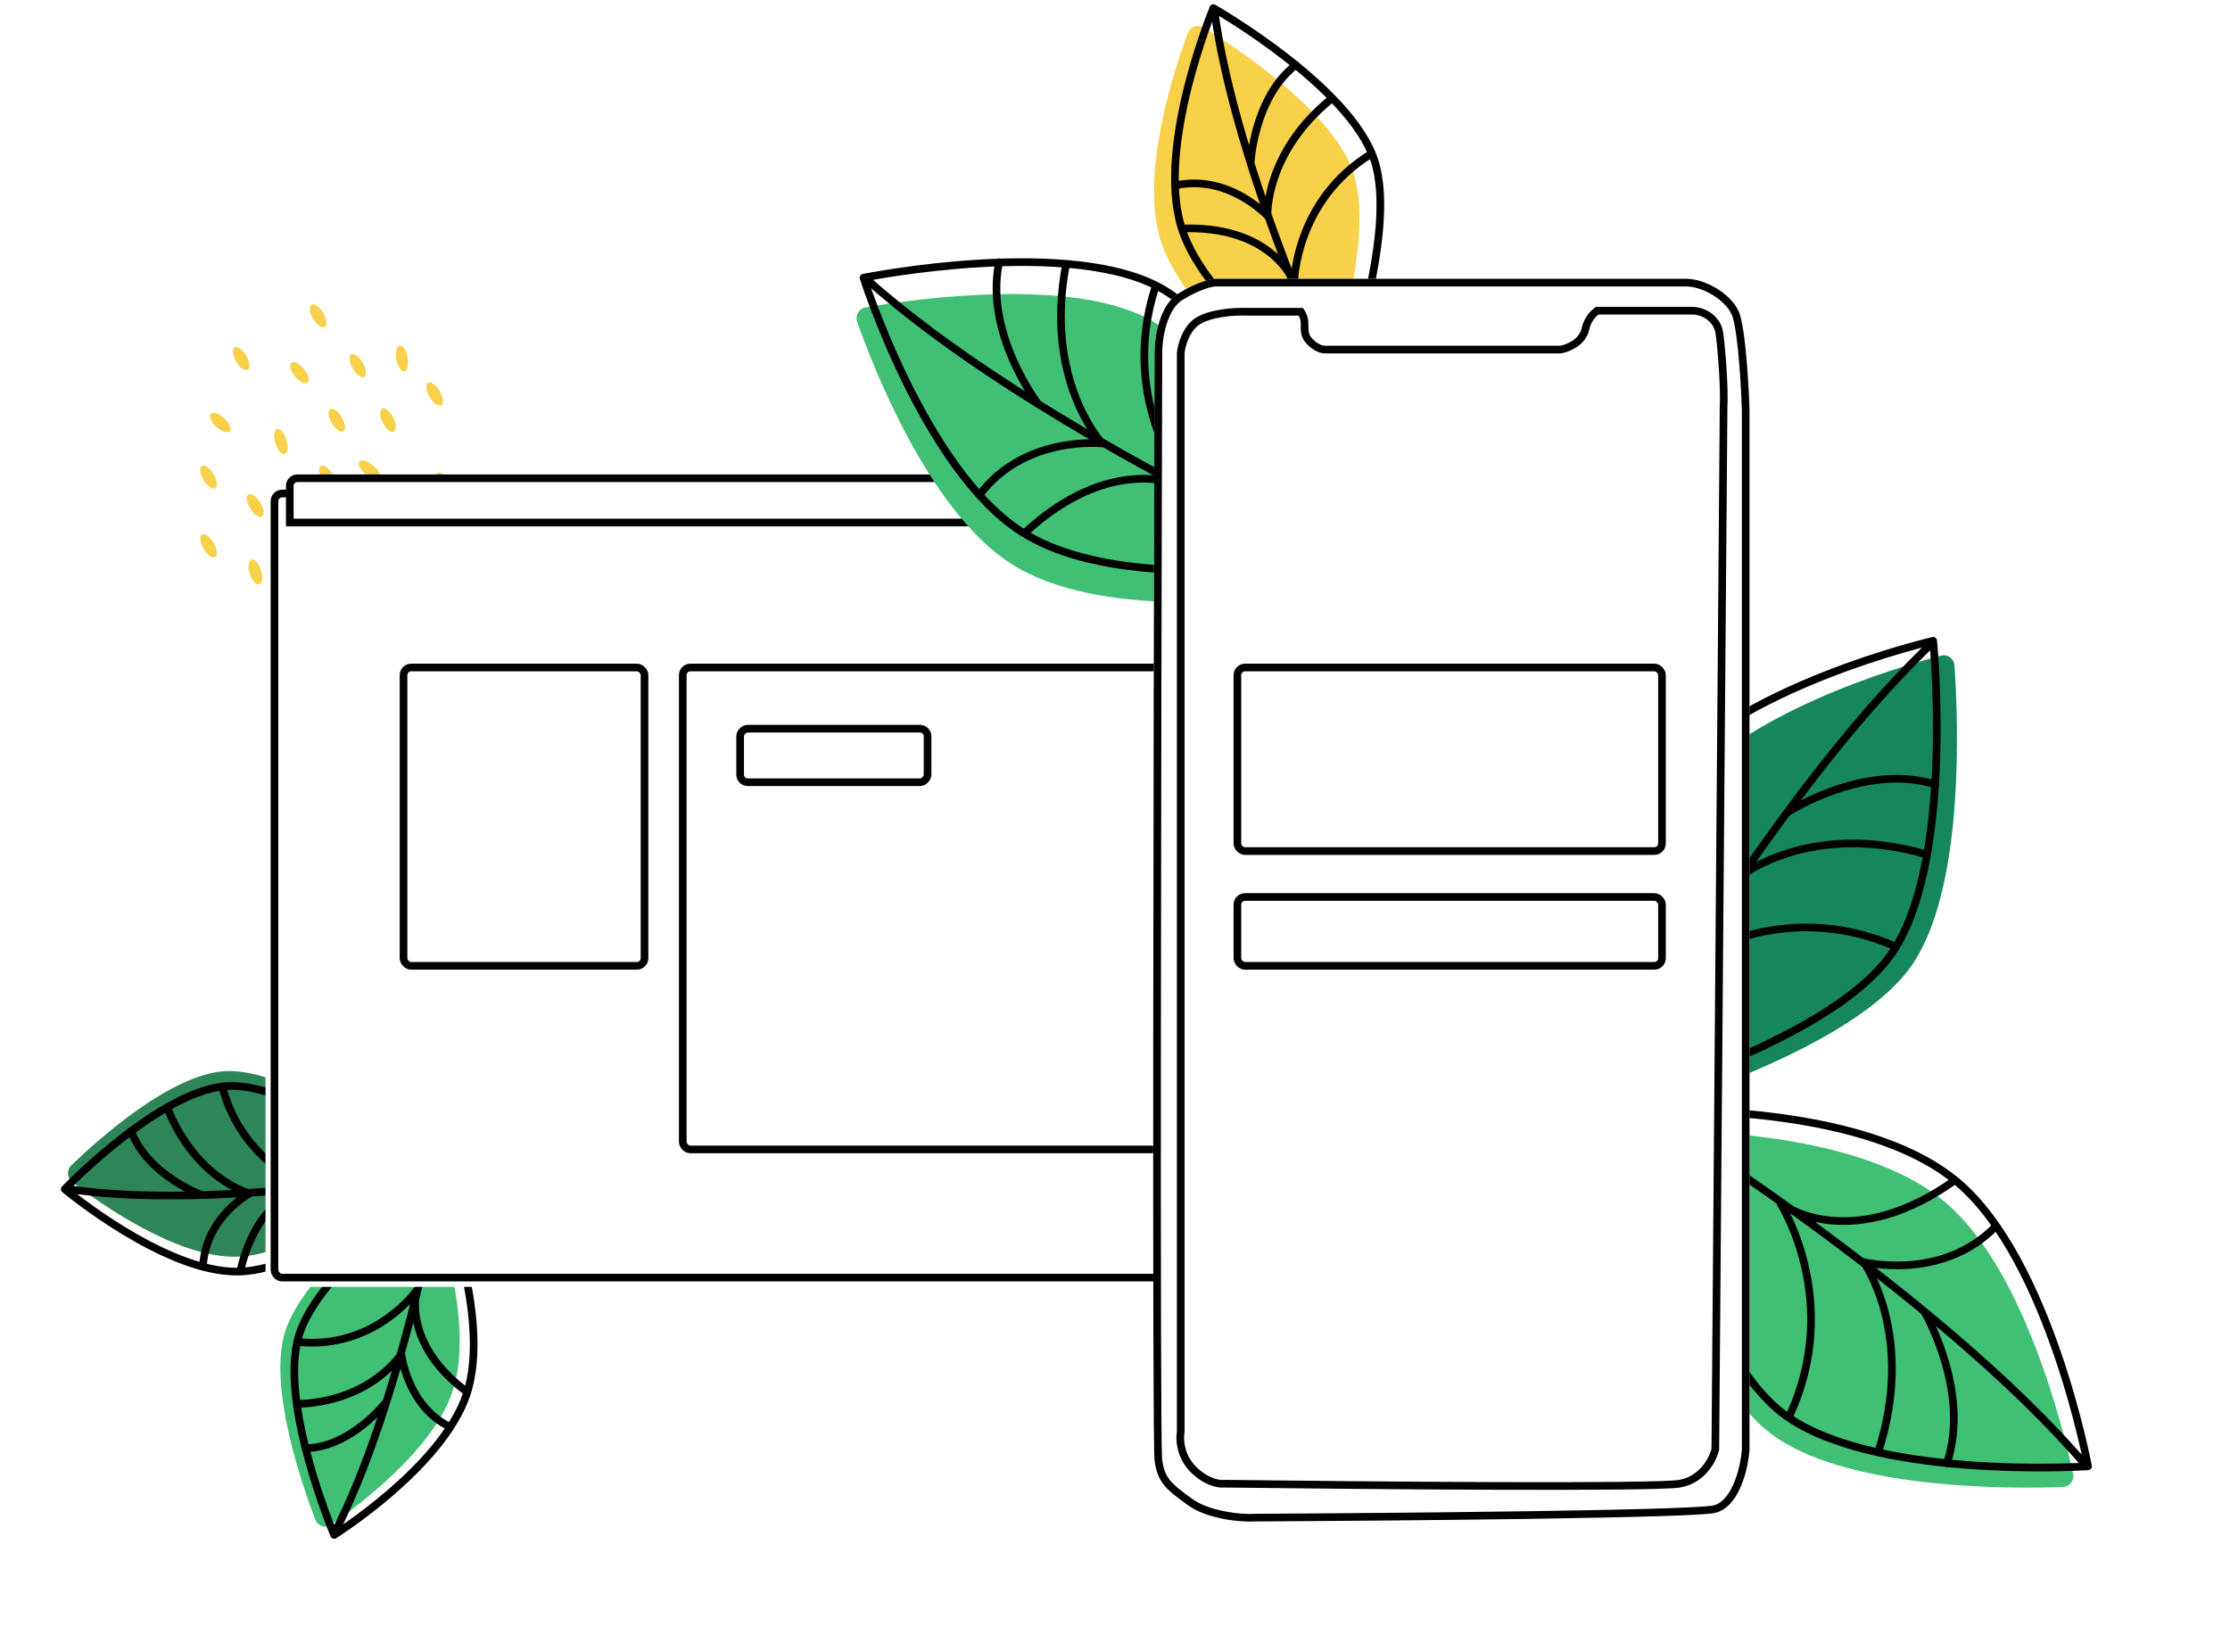 <svg width="583" height="432" viewBox="0 0 583 432" fill="none" xmlns="http://www.w3.org/2000/svg">
<ellipse rx="3.396" ry="1.529" transform="matrix(0.449 0.893 -0.887 0.461 101.448 109.848)" fill="#F8D14B"/>
<ellipse rx="3.396" ry="1.529" transform="matrix(0.449 0.893 -0.887 0.461 110.43 134.657)" fill="#F8D14B"/>
<ellipse rx="3.393" ry="1.53" transform="matrix(0.512 0.859 -0.851 0.525 113.635 103.032)" fill="#F8D14B"/>
<ellipse rx="3.406" ry="1.524" transform="matrix(0.169 0.986 -0.985 0.175 105.104 93.737)" fill="#F8D14B"/>
<ellipse rx="3.374" ry="1.539" transform="matrix(0.77 0.638 -0.625 0.78 96.573 122.861)" fill="#F8D14B"/>
<ellipse rx="3.393" ry="1.53" transform="matrix(0.512 0.859 -0.851 0.525 116.072 126.579)" fill="#F8D14B"/>
<ellipse rx="3.393" ry="1.53" transform="matrix(0.512 0.859 -0.851 0.525 54.53 142.69)" fill="#F8D14B"/>
<ellipse rx="3.393" ry="1.53" transform="matrix(0.512 0.859 -0.851 0.525 83.168 82.583)" fill="#F8D14B"/>
<ellipse rx="3.393" ry="1.53" transform="matrix(0.512 0.859 -0.851 0.525 85.605 124.72)" fill="#F8D14B"/>
<ellipse rx="3.393" ry="1.53" transform="matrix(0.512 0.859 -0.851 0.525 54.53 124.72)" fill="#F8D14B"/>
<ellipse rx="3.393" ry="1.53" transform="matrix(0.512 0.859 -0.851 0.525 88.043 109.848)" fill="#F8D14B"/>
<ellipse rx="3.403" ry="1.526" transform="matrix(0.299 0.954 -0.951 0.309 73.418 115.425)" fill="#F8D14B"/>
<ellipse rx="3.403" ry="1.526" transform="matrix(0.299 0.954 -0.951 0.309 66.755 149.506)" fill="#F8D14B"/>
<ellipse rx="3.377" ry="1.538" transform="matrix(0.737 0.676 -0.663 0.749 57.576 110.468)" fill="#F8D14B"/>
<ellipse rx="3.391" ry="1.531" transform="matrix(0.537 0.843 -0.835 0.55 66.716 132.156)" fill="#F8D14B"/>
<ellipse rx="3.385" ry="1.534" transform="matrix(0.635 0.773 -0.762 0.648 78.293 97.455)" fill="#F8D14B"/>
<ellipse rx="3.393" ry="1.53" transform="matrix(0.512 0.859 -0.851 0.525 63.06 93.737)" fill="#F8D14B"/>
<ellipse rx="3.393" ry="1.53" transform="matrix(0.512 0.859 -0.851 0.525 93.527 95.596)" fill="#F8D14B"/>
<path d="M74.497 348.276C70.071 362.7 79.003 388.343 82.436 397.283C83.091 398.99 85.006 399.63 86.468 398.624C93.737 393.621 113.182 379.102 118.327 363.708C123.82 347.27 115.68 321.844 112.386 312.771C111.742 310.997 109.744 310.354 108.263 311.434C100.445 317.136 78.916 333.875 74.497 348.276Z" fill="#40C075"/>
<path d="M87.36 401.284L86.439 401.674C86.554 401.944 86.78 402.15 87.06 402.238C87.339 402.326 87.643 402.287 87.891 402.132L87.36 401.284ZM78.154 349.098L77.198 348.804L77.198 348.804L78.154 349.098ZM114.764 310.234L115.689 309.853C115.574 309.575 115.34 309.363 115.052 309.276C114.763 309.19 114.451 309.238 114.202 309.407L114.764 310.234ZM121.983 364.529L122.932 364.846L121.983 364.529ZM116.012 310.689C116.111 310.146 115.751 309.625 115.207 309.526C114.664 309.427 114.143 309.788 114.045 310.331L116.012 310.689ZM86.506 400.408C86.252 400.898 86.444 401.502 86.934 401.755C87.425 402.009 88.028 401.817 88.282 401.327L86.506 400.408ZM101.725 367.174C102.062 366.737 101.981 366.109 101.544 365.772C101.106 365.434 100.478 365.515 100.141 365.953L101.725 367.174ZM79.815 377.612C79.263 377.619 78.82 378.072 78.827 378.624C78.834 379.177 79.287 379.619 79.839 379.612L79.815 377.612ZM105.865 353.615C105.808 353.065 105.317 352.666 104.767 352.724C104.218 352.781 103.819 353.272 103.876 353.822L105.865 353.615ZM117.257 373.962C117.755 374.202 118.353 373.993 118.593 373.496C118.832 372.998 118.623 372.4 118.126 372.161L117.257 373.962ZM109.609 338.123C109.929 337.672 109.823 337.048 109.373 336.728C108.923 336.408 108.299 336.514 107.979 336.964L109.609 338.123ZM77.945 349.841C77.396 349.783 76.904 350.182 76.846 350.731C76.788 351.28 77.187 351.772 77.736 351.83L77.945 349.841ZM105.687 354.614C105.982 354.147 105.843 353.53 105.376 353.234C104.909 352.939 104.292 353.078 103.997 353.545L105.687 354.614ZM77.688 366.045C77.136 366.063 76.703 366.525 76.72 367.077C76.738 367.629 77.2 368.062 77.752 368.044L77.688 366.045ZM109.628 339.531C109.728 338.987 109.368 338.467 108.824 338.367C108.281 338.268 107.76 338.628 107.661 339.171L109.628 339.531ZM121.487 364.668C121.932 364.995 122.558 364.899 122.885 364.454C123.212 364.009 123.116 363.383 122.671 363.056L121.487 364.668ZM87.36 401.284C88.281 400.894 88.281 400.894 88.281 400.894C88.281 400.894 88.281 400.893 88.28 400.893C88.28 400.892 88.279 400.891 88.279 400.889C88.277 400.885 88.275 400.879 88.271 400.871C88.264 400.855 88.254 400.831 88.241 400.799C88.214 400.735 88.174 400.638 88.122 400.512C88.017 400.258 87.864 399.882 87.671 399.397C87.285 398.426 86.738 397.017 86.098 395.271C84.818 391.777 83.168 386.938 81.688 381.553C80.207 376.164 78.9 370.25 78.299 364.601C77.696 358.937 77.812 353.622 79.11 349.391L77.198 348.804C75.785 353.409 75.695 359.035 76.31 364.813C76.927 370.606 78.261 376.634 79.759 382.083C81.258 387.535 82.927 392.429 84.22 395.959C84.867 397.725 85.421 399.151 85.813 400.136C86.009 400.629 86.165 401.012 86.272 401.273C86.326 401.403 86.367 401.503 86.396 401.57C86.41 401.604 86.42 401.63 86.428 401.647C86.431 401.656 86.434 401.662 86.436 401.667C86.437 401.669 86.438 401.671 86.438 401.672C86.439 401.673 86.439 401.673 86.439 401.674C86.439 401.674 86.439 401.674 87.36 401.284ZM79.11 349.391C80.41 345.155 83.282 340.635 86.934 336.206C90.576 331.788 94.941 327.521 99.156 323.787C103.368 320.056 107.414 316.872 110.407 314.62C111.904 313.495 113.136 312.603 113.993 311.994C114.421 311.689 114.756 311.455 114.983 311.298C115.096 311.219 115.183 311.159 115.24 311.12C115.269 311.1 115.291 311.085 115.305 311.075C115.313 311.07 115.318 311.067 115.321 311.064C115.323 311.063 115.324 311.062 115.325 311.062C115.325 311.061 115.326 311.061 115.326 311.061C115.326 311.061 115.326 311.061 114.764 310.234C114.202 309.407 114.202 309.407 114.201 309.407C114.201 309.407 114.201 309.408 114.2 309.408C114.199 309.409 114.197 309.41 114.195 309.411C114.191 309.414 114.185 309.418 114.177 309.424C114.162 309.434 114.139 309.45 114.108 309.471C114.048 309.512 113.958 309.574 113.842 309.655C113.609 309.816 113.269 310.055 112.834 310.364C111.964 310.983 110.717 311.885 109.205 313.022C106.182 315.296 102.092 318.514 97.829 322.29C93.569 326.064 89.121 330.408 85.391 334.934C81.669 339.448 78.61 344.204 77.198 348.804L79.11 349.391ZM114.764 310.234C113.839 310.615 113.839 310.615 113.839 310.615C113.839 310.615 113.84 310.615 113.84 310.616C113.84 310.616 113.841 310.618 113.841 310.62C113.843 310.623 113.845 310.629 113.848 310.637C113.855 310.652 113.864 310.676 113.877 310.707C113.902 310.77 113.941 310.865 113.99 310.99C114.09 311.24 114.235 311.611 114.418 312.091C114.784 313.051 115.301 314.448 115.9 316.189C117.1 319.672 118.628 324.525 119.945 330.004C122.593 341.022 124.33 354.353 121.035 364.212L122.932 364.846C126.42 354.41 124.547 340.593 121.89 329.537C120.554 323.98 119.006 319.064 117.791 315.538C117.184 313.774 116.66 312.356 116.287 311.378C116.1 310.889 115.951 310.509 115.849 310.251C115.798 310.122 115.758 310.024 115.731 309.957C115.717 309.923 115.707 309.898 115.7 309.881C115.696 309.872 115.694 309.865 115.692 309.861C115.691 309.858 115.69 309.857 115.69 309.855C115.689 309.855 115.689 309.854 115.689 309.854C115.689 309.853 115.689 309.853 114.764 310.234ZM121.035 364.212C117.943 373.463 109.471 382.502 101.63 389.293C97.73 392.672 94.025 395.461 91.295 397.405C89.93 398.377 88.811 399.137 88.034 399.653C87.645 399.911 87.342 400.108 87.137 400.24C87.035 400.306 86.957 400.356 86.905 400.389C86.879 400.405 86.86 400.417 86.847 400.425C86.841 400.429 86.836 400.432 86.833 400.434C86.831 400.435 86.83 400.436 86.83 400.436C86.829 400.437 86.829 400.437 86.829 400.437C86.829 400.437 86.829 400.437 87.36 401.284C87.891 402.132 87.891 402.131 87.892 402.131C87.892 402.131 87.892 402.131 87.893 402.13C87.894 402.13 87.896 402.129 87.897 402.127C87.901 402.125 87.907 402.122 87.914 402.117C87.929 402.108 87.95 402.094 87.978 402.077C88.033 402.042 88.115 401.99 88.221 401.921C88.433 401.785 88.743 401.582 89.14 401.319C89.933 400.792 91.071 400.02 92.455 399.034C95.222 397.063 98.98 394.235 102.939 390.805C110.818 383.981 119.658 374.643 122.932 364.846L121.035 364.212ZM115.028 310.51C114.045 310.331 114.045 310.331 114.045 310.331C114.044 310.332 114.044 310.332 114.044 310.333C114.044 310.335 114.043 310.337 114.043 310.341C114.042 310.347 114.04 310.357 114.037 310.371C114.032 310.398 114.025 310.439 114.015 310.492C113.995 310.6 113.965 310.761 113.925 310.973C113.845 311.396 113.726 312.023 113.568 312.832C113.251 314.451 112.78 316.803 112.16 319.729C110.921 325.583 109.088 333.735 106.718 342.927C101.971 361.331 95.085 383.829 86.506 400.408L88.282 401.327C96.969 384.539 103.9 361.859 108.654 343.426C111.034 334.2 112.873 326.018 114.117 320.143C114.739 317.206 115.213 314.844 115.531 313.216C115.69 312.402 115.81 311.771 115.891 311.343C115.931 311.129 115.961 310.966 115.981 310.856C115.992 310.801 115.999 310.76 116.004 310.732C116.007 310.718 116.009 310.707 116.01 310.7C116.011 310.696 116.011 310.694 116.012 310.692C116.012 310.691 116.012 310.69 116.012 310.69C116.012 310.689 116.012 310.689 115.028 310.51ZM100.933 366.564C100.141 365.953 100.141 365.953 100.141 365.952C100.141 365.952 100.141 365.952 100.141 365.952C100.141 365.952 100.141 365.953 100.141 365.953C100.14 365.954 100.139 365.955 100.137 365.958C100.134 365.962 100.128 365.969 100.12 365.979C100.105 365.999 100.08 366.03 100.048 366.071C99.982 366.152 99.882 366.274 99.75 366.431C99.486 366.745 99.092 367.197 98.582 367.742C97.56 368.834 96.076 370.29 94.231 371.749C90.519 374.685 85.456 377.544 79.815 377.612L79.839 379.612C86.122 379.536 91.611 376.371 95.472 373.318C97.412 371.783 98.969 370.255 100.042 369.109C100.579 368.536 100.995 368.057 101.28 367.72C101.422 367.551 101.531 367.417 101.606 367.324C101.643 367.278 101.672 367.242 101.692 367.216C101.702 367.204 101.709 367.194 101.715 367.187C101.718 367.183 101.72 367.181 101.721 367.178C101.722 367.177 101.723 367.177 101.723 367.176C101.724 367.175 101.724 367.175 101.724 367.175C101.724 367.175 101.725 367.174 100.933 366.564ZM104.871 353.718C103.876 353.822 103.876 353.822 103.876 353.823C103.876 353.823 103.876 353.823 103.876 353.824C103.876 353.825 103.876 353.826 103.877 353.827C103.877 353.83 103.877 353.833 103.878 353.838C103.879 353.847 103.88 353.859 103.882 353.874C103.885 353.904 103.891 353.948 103.898 354.004C103.912 354.115 103.935 354.276 103.967 354.481C104.032 354.889 104.137 355.474 104.298 356.19C104.621 357.62 105.174 359.584 106.095 361.727C107.933 366.005 111.273 371.077 117.257 373.962L118.126 372.161C112.731 369.56 109.661 364.96 107.933 360.938C107.071 358.931 106.552 357.088 106.249 355.749C106.098 355.08 106.001 354.539 105.943 354.168C105.913 353.983 105.894 353.841 105.881 353.747C105.875 353.7 105.871 353.665 105.868 353.642C105.867 353.631 105.866 353.623 105.866 353.619C105.865 353.616 105.865 353.615 105.865 353.614C105.865 353.614 105.865 353.614 105.865 353.614C105.865 353.614 105.865 353.614 105.865 353.614C105.865 353.614 105.865 353.615 104.871 353.718ZM108.794 337.543C107.979 336.964 107.979 336.964 107.979 336.964C107.979 336.964 107.979 336.963 107.979 336.963C107.979 336.963 107.979 336.964 107.979 336.964C107.978 336.965 107.977 336.967 107.975 336.969C107.971 336.975 107.965 336.984 107.955 336.996C107.937 337.021 107.908 337.06 107.869 337.112C107.79 337.216 107.67 337.371 107.508 337.571C107.185 337.969 106.696 338.543 106.047 339.227C104.747 340.597 102.807 342.407 100.258 344.152C95.165 347.639 87.66 350.86 77.945 349.841L77.736 351.83C88.037 352.911 96.009 349.486 101.388 345.802C104.076 343.962 106.122 342.054 107.498 340.604C108.186 339.878 108.709 339.266 109.061 338.831C109.238 338.613 109.372 338.44 109.463 338.32C109.509 338.259 109.544 338.212 109.568 338.179C109.581 338.162 109.59 338.149 109.597 338.14C109.6 338.135 109.603 338.131 109.605 338.128C109.606 338.127 109.607 338.126 109.608 338.125C109.608 338.124 109.608 338.124 109.608 338.124C109.609 338.123 109.609 338.123 108.794 337.543ZM104.842 354.08C103.997 353.545 103.997 353.545 103.997 353.545C103.997 353.544 103.997 353.544 103.997 353.544C103.998 353.544 103.998 353.544 103.997 353.544C103.997 353.544 103.997 353.545 103.996 353.547C103.993 353.55 103.989 353.557 103.983 353.566C103.971 353.584 103.951 353.614 103.924 353.654C103.869 353.735 103.783 353.857 103.666 354.016C103.43 354.333 103.068 354.795 102.572 355.355C101.58 356.476 100.054 357.986 97.939 359.519C93.715 362.58 87.125 365.741 77.688 366.045L77.752 368.044C87.634 367.726 94.604 364.405 99.112 361.139C101.362 359.508 102.995 357.894 104.069 356.681C104.607 356.074 105.005 355.567 105.272 355.207C105.406 355.027 105.506 354.883 105.575 354.783C105.61 354.732 105.636 354.692 105.655 354.664C105.664 354.65 105.671 354.639 105.677 354.63C105.679 354.626 105.682 354.623 105.683 354.62C105.684 354.619 105.685 354.617 105.686 354.616C105.686 354.616 105.686 354.615 105.686 354.615C105.687 354.614 105.687 354.614 104.842 354.08ZM108.645 339.351C107.661 339.171 107.661 339.172 107.661 339.173C107.661 339.173 107.66 339.174 107.66 339.175C107.66 339.176 107.66 339.177 107.66 339.179C107.659 339.182 107.658 339.186 107.657 339.191C107.656 339.201 107.654 339.214 107.651 339.23C107.646 339.262 107.639 339.306 107.631 339.362C107.616 339.475 107.596 339.635 107.578 339.839C107.542 340.248 107.51 340.833 107.523 341.568C107.55 343.037 107.76 345.104 108.481 347.54C109.928 352.428 113.416 358.738 121.487 364.668L122.671 363.056C114.95 357.384 111.721 351.439 110.399 346.972C109.735 344.731 109.547 342.845 109.523 341.531C109.511 340.874 109.54 340.36 109.57 340.018C109.586 339.846 109.601 339.718 109.613 339.635C109.618 339.594 109.623 339.565 109.626 339.547C109.627 339.538 109.628 339.532 109.629 339.53C109.629 339.528 109.629 339.528 109.629 339.528C109.629 339.528 109.629 339.528 109.629 339.529C109.629 339.529 109.629 339.529 109.629 339.53C109.629 339.53 109.628 339.531 108.645 339.351Z" fill="black"/>
<path d="M59.173 280.016C44.746 280.594 25.262 298.251 18.63 304.678C17.371 305.898 17.52 307.983 18.949 309.081C26.045 314.536 46.049 328.75 61.58 328.549C78.184 328.335 97.76 311.539 104.564 305.201C105.887 303.969 105.713 301.797 104.21 300.705C96.292 294.948 73.557 279.439 59.173 280.016Z" fill="#2E8557"/>
<path d="M16.923 310.878L16.202 310.186C16.01 310.385 15.91 310.656 15.925 310.933C15.94 311.209 16.069 311.467 16.282 311.645L16.923 310.878ZM59.787 283.907L59.747 282.908L59.747 282.908L59.787 283.907ZM107.655 306.706L108.369 307.406C108.568 307.203 108.672 306.924 108.653 306.639C108.634 306.355 108.494 306.092 108.269 305.917L107.655 306.706ZM62.194 332.44L62.181 331.44L62.181 331.44L62.194 332.44ZM107.675 308.046C108.22 307.953 108.585 307.436 108.492 306.892C108.399 306.347 107.882 305.982 107.338 306.075L107.675 308.046ZM17.459 309.779C16.913 309.694 16.401 310.068 16.316 310.613C16.231 311.159 16.605 311.67 17.15 311.755L17.459 309.779ZM52.331 313.309C52.85 313.495 53.423 313.224 53.609 312.704C53.795 312.184 53.524 311.612 53.004 311.426L52.331 313.309ZM35.181 295.315C34.983 294.799 34.405 294.542 33.889 294.74C33.374 294.938 33.116 295.517 33.315 296.032L35.181 295.315ZM65.96 312.736C66.449 312.479 66.637 311.874 66.38 311.385C66.124 310.896 65.519 310.708 65.03 310.965L65.96 312.736ZM52.061 331.078C52.032 331.63 52.456 332.1 53.007 332.129C53.559 332.158 54.029 331.734 54.058 331.183L52.061 331.078ZM80.968 311.13C81.495 311.295 82.056 311.001 82.221 310.474C82.385 309.947 82.091 309.386 81.564 309.221L80.968 311.13ZM59.098 283.933C58.955 283.4 58.407 283.083 57.873 283.226C57.34 283.369 57.023 283.917 57.166 284.45L59.098 283.933ZM64.92 312.915C65.456 313.049 65.999 312.724 66.134 312.189C66.268 311.653 65.943 311.11 65.408 310.975L64.92 312.915ZM44.652 289.254C44.444 288.742 43.861 288.495 43.35 288.702C42.838 288.91 42.591 289.493 42.798 290.005L44.652 289.254ZM79.778 311.635C80.323 311.542 80.689 311.025 80.596 310.481C80.503 309.936 79.986 309.57 79.442 309.663L79.778 311.635ZM61.846 332.082C61.722 332.62 62.058 333.157 62.597 333.28C63.135 333.404 63.672 333.067 63.795 332.529L61.846 332.082ZM16.923 310.878C17.645 311.571 17.645 311.571 17.645 311.571C17.645 311.571 17.645 311.57 17.645 311.57C17.646 311.569 17.647 311.568 17.648 311.567C17.651 311.564 17.655 311.56 17.661 311.554C17.673 311.542 17.69 311.523 17.714 311.499C17.761 311.451 17.831 311.378 17.924 311.284C18.111 311.094 18.387 310.814 18.746 310.458C19.464 309.744 20.511 308.722 21.823 307.493C24.448 305.034 28.128 301.749 32.353 298.445C36.581 295.139 41.336 291.828 46.111 289.303C50.901 286.771 55.631 285.074 59.827 284.906L59.747 282.908C55.118 283.093 50.079 284.944 45.177 287.535C40.26 290.134 35.403 293.522 31.121 296.87C26.836 300.22 23.11 303.546 20.455 306.034C19.127 307.278 18.066 308.313 17.336 309.039C16.971 309.402 16.689 309.687 16.497 309.883C16.401 309.98 16.328 310.055 16.279 310.106C16.254 310.132 16.235 310.151 16.222 310.165C16.216 310.171 16.211 310.176 16.207 310.18C16.206 310.182 16.204 310.183 16.204 310.184C16.203 310.184 16.203 310.185 16.203 310.185C16.202 310.185 16.202 310.186 16.923 310.878ZM59.827 284.906C64.033 284.737 69.078 286.016 74.343 288.101C79.592 290.179 84.974 293.022 89.829 295.901C94.68 298.778 98.987 301.679 102.081 303.861C103.627 304.952 104.87 305.862 105.724 306.499C106.152 306.818 106.482 307.068 106.705 307.237C106.816 307.322 106.901 307.387 106.957 307.431C106.986 307.453 107.007 307.469 107.021 307.48C107.028 307.485 107.033 307.489 107.036 307.492C107.038 307.493 107.039 307.494 107.04 307.495C107.04 307.495 107.041 307.495 107.041 307.495C107.041 307.495 107.041 307.495 107.655 306.706C108.269 305.917 108.269 305.917 108.268 305.916C108.268 305.916 108.268 305.916 108.267 305.915C108.266 305.914 108.264 305.913 108.262 305.912C108.258 305.909 108.253 305.904 108.245 305.898C108.23 305.886 108.207 305.869 108.178 305.846C108.119 305.801 108.032 305.734 107.917 305.647C107.689 305.473 107.353 305.218 106.919 304.895C106.052 304.25 104.796 303.329 103.234 302.227C100.11 300.024 95.758 297.092 90.849 294.181C85.943 291.272 80.461 288.372 75.08 286.241C69.716 284.117 64.365 282.723 59.747 282.908L59.827 284.906ZM107.655 306.706C106.941 306.006 106.941 306.006 106.941 306.006C106.941 306.006 106.941 306.006 106.94 306.006C106.94 306.007 106.939 306.008 106.938 306.009C106.935 306.012 106.931 306.016 106.925 306.022C106.914 306.033 106.896 306.051 106.873 306.074C106.827 306.121 106.757 306.191 106.665 306.282C106.48 306.466 106.205 306.736 105.847 307.081C105.131 307.771 104.084 308.759 102.762 309.946C100.118 312.321 96.382 315.49 92.013 318.665C83.223 325.054 72.08 331.312 62.181 331.44L62.207 333.44C72.78 333.304 84.368 326.694 93.189 320.283C97.627 317.057 101.418 313.842 104.099 311.434C105.44 310.229 106.504 309.225 107.235 308.521C107.6 308.169 107.882 307.892 108.074 307.702C108.169 307.607 108.242 307.534 108.292 307.484C108.317 307.459 108.335 307.44 108.348 307.427C108.355 307.421 108.36 307.416 108.363 307.412C108.365 307.41 108.366 307.409 108.367 307.408C108.367 307.408 108.368 307.407 108.368 307.407C108.368 307.407 108.369 307.406 107.655 306.706ZM62.181 331.44C52.882 331.56 41.777 326.312 32.873 320.898C28.449 318.207 24.617 315.507 21.892 313.48C20.53 312.466 19.445 311.622 18.703 311.032C18.331 310.737 18.045 310.505 17.853 310.348C17.757 310.27 17.684 310.21 17.636 310.17C17.612 310.15 17.594 310.135 17.582 310.125C17.576 310.12 17.572 310.117 17.569 310.114C17.567 310.113 17.566 310.112 17.566 310.112C17.566 310.112 17.565 310.111 17.565 310.111C17.565 310.111 17.565 310.111 16.923 310.878C16.282 311.645 16.282 311.645 16.282 311.645C16.282 311.646 16.283 311.646 16.283 311.646C16.284 311.647 16.286 311.648 16.287 311.65C16.291 311.653 16.296 311.657 16.303 311.663C16.316 311.674 16.336 311.69 16.361 311.711C16.413 311.754 16.489 311.816 16.588 311.898C16.787 312.06 17.08 312.297 17.459 312.598C18.216 313.2 19.317 314.057 20.698 315.084C23.459 317.139 27.343 319.876 31.834 322.607C40.763 328.036 52.294 333.568 62.207 333.44L62.181 331.44ZM107.507 307.06C107.338 306.075 107.338 306.075 107.337 306.075C107.337 306.075 107.336 306.075 107.336 306.075C107.334 306.075 107.332 306.076 107.329 306.076C107.322 306.077 107.313 306.079 107.3 306.081C107.274 306.086 107.235 306.092 107.184 306.101C107.081 306.118 106.928 306.144 106.726 306.177C106.322 306.243 105.723 306.34 104.948 306.461C103.399 306.704 101.143 307.045 98.323 307.436C92.683 308.22 84.79 309.206 75.778 310.017C57.733 311.642 35.282 312.559 17.459 309.779L17.15 311.755C35.226 314.574 57.877 313.638 75.957 312.009C85.008 311.194 92.934 310.204 98.598 309.417C101.431 309.024 103.698 308.682 105.258 308.437C106.038 308.315 106.641 308.218 107.05 308.15C107.254 308.117 107.41 308.091 107.515 308.073C107.568 308.064 107.608 308.058 107.634 308.053C107.648 308.051 107.658 308.049 107.665 308.048C107.668 308.047 107.671 308.047 107.673 308.047C107.673 308.046 107.674 308.046 107.675 308.046C107.675 308.046 107.675 308.046 107.507 307.06ZM52.667 312.367C53.004 311.426 53.005 311.426 53.005 311.426C53.005 311.426 53.005 311.426 53.005 311.426C53.005 311.426 53.005 311.426 53.004 311.426C53.003 311.425 53.002 311.425 52.999 311.424C52.994 311.422 52.985 311.419 52.974 311.415C52.951 311.406 52.915 311.393 52.867 311.374C52.77 311.338 52.626 311.281 52.439 311.205C52.064 311.052 51.52 310.819 50.85 310.502C49.509 309.869 47.674 308.904 45.703 307.583C41.744 304.929 37.328 300.9 35.181 295.315L33.315 296.032C35.67 302.161 40.464 306.479 44.589 309.244C46.66 310.632 48.586 311.644 49.995 312.31C50.7 312.644 51.278 312.891 51.682 313.056C51.885 313.139 52.044 313.201 52.153 313.243C52.208 313.264 52.251 313.28 52.281 313.291C52.296 313.296 52.307 313.3 52.316 313.303C52.32 313.305 52.323 313.306 52.326 313.307C52.327 313.307 52.328 313.308 52.329 313.308C52.329 313.308 52.33 313.308 52.33 313.309C52.33 313.309 52.331 313.309 52.667 312.367ZM65.495 311.85C65.03 310.965 65.03 310.965 65.029 310.966C65.029 310.966 65.028 310.966 65.028 310.966C65.027 310.967 65.026 310.967 65.025 310.968C65.022 310.969 65.019 310.971 65.016 310.973C65.008 310.977 64.998 310.982 64.984 310.99C64.958 311.004 64.921 311.024 64.873 311.051C64.779 311.104 64.643 311.182 64.473 311.285C64.132 311.49 63.65 311.795 63.073 312.202C61.919 313.015 60.376 314.238 58.809 315.886C55.678 319.182 52.42 324.216 52.061 331.078L54.058 331.183C54.385 324.937 57.344 320.331 60.259 317.264C61.716 315.731 63.154 314.591 64.224 313.837C64.759 313.461 65.201 313.181 65.505 312.998C65.657 312.906 65.775 312.839 65.853 312.795C65.891 312.773 65.92 312.757 65.938 312.747C65.948 312.742 65.954 312.739 65.957 312.737C65.959 312.736 65.96 312.736 65.961 312.735C65.961 312.735 65.961 312.735 65.961 312.735C65.961 312.735 65.961 312.735 65.961 312.735C65.96 312.736 65.96 312.736 65.495 311.85ZM81.266 310.176C81.564 309.221 81.565 309.221 81.565 309.221C81.565 309.221 81.565 309.221 81.565 309.221C81.565 309.221 81.565 309.221 81.565 309.221C81.564 309.221 81.562 309.22 81.559 309.219C81.553 309.217 81.543 309.214 81.528 309.209C81.5 309.2 81.455 309.185 81.395 309.164C81.275 309.122 81.093 309.057 80.858 308.966C80.387 308.784 79.7 308.499 78.856 308.093C77.166 307.28 74.85 305.987 72.366 304.068C67.403 300.235 61.771 293.913 59.098 283.933L57.166 284.45C59.975 294.939 65.911 301.61 71.144 305.651C73.758 307.67 76.198 309.034 77.989 309.895C78.885 310.326 79.621 310.632 80.136 310.831C80.394 310.931 80.597 311.004 80.738 311.053C80.809 311.078 80.864 311.096 80.902 311.109C80.922 311.115 80.937 311.12 80.948 311.124C80.953 311.125 80.958 311.127 80.961 311.128C80.963 311.128 80.964 311.129 80.965 311.129C80.966 311.129 80.966 311.13 80.967 311.13C80.967 311.13 80.968 311.13 81.266 310.176ZM65.164 311.945C65.408 310.975 65.408 310.975 65.409 310.975C65.409 310.975 65.409 310.975 65.409 310.975C65.409 310.975 65.41 310.976 65.409 310.975C65.409 310.975 65.408 310.975 65.406 310.975C65.403 310.974 65.396 310.972 65.386 310.969C65.365 310.964 65.332 310.954 65.287 310.941C65.196 310.915 65.057 310.872 64.874 310.811C64.508 310.688 63.967 310.49 63.29 310.193C61.935 309.599 60.036 308.611 57.9 307.048C53.633 303.926 48.396 298.492 44.652 289.254L42.798 290.005C46.693 299.614 52.175 305.338 56.718 308.662C58.987 310.322 61.015 311.379 62.487 312.024C63.222 312.347 63.819 312.567 64.238 312.707C64.447 312.777 64.612 312.828 64.727 312.861C64.785 312.878 64.83 312.891 64.863 312.9C64.879 312.904 64.892 312.907 64.901 312.91C64.906 312.911 64.91 312.912 64.913 312.913C64.915 312.913 64.916 312.914 64.917 312.914C64.918 312.914 64.919 312.914 64.919 312.914C64.92 312.915 64.92 312.915 65.164 311.945ZM79.61 310.649C79.442 309.663 79.441 309.663 79.44 309.663C79.44 309.663 79.439 309.663 79.438 309.664C79.437 309.664 79.436 309.664 79.434 309.664C79.43 309.665 79.426 309.666 79.421 309.667C79.412 309.668 79.399 309.671 79.383 309.674C79.352 309.68 79.309 309.689 79.255 309.701C79.147 309.724 78.996 309.761 78.806 309.813C78.425 309.919 77.889 310.09 77.238 310.357C75.934 310.892 74.168 311.814 72.265 313.368C68.444 316.488 64.135 322.102 61.846 332.082L63.795 332.529C65.992 322.951 70.077 317.736 73.53 314.917C75.263 313.502 76.853 312.677 77.997 312.207C78.569 311.972 79.029 311.827 79.339 311.741C79.494 311.698 79.612 311.67 79.686 311.654C79.724 311.645 79.751 311.64 79.766 311.637C79.774 311.635 79.779 311.634 79.781 311.634C79.782 311.634 79.782 311.634 79.782 311.634C79.781 311.634 79.781 311.634 79.78 311.634C79.78 311.634 79.779 311.634 79.779 311.634C79.779 311.634 79.778 311.635 79.61 310.649Z" fill="black"/>
<rect x="69.419" y="129.453" width="341.668" height="206.983" rx="3" fill="white"/>
<g filter="url(#filter0_d)">
<rect x="74.758" y="124.023" width="341.668" height="206.983" rx="3" fill="white"/>
<rect x="75.758" y="125.023" width="339.668" height="204.983" rx="2" stroke="black" stroke-width="2"/>
</g>
<path d="M77.758 125.024H413.426C414.531 125.024 415.426 125.919 415.426 127.024V136.597H75.758V127.024C75.758 125.919 76.653 125.024 77.758 125.024Z" fill="white" stroke="black" stroke-width="2"/>
<g filter="url(#filter1_d)">
<rect x="107" y="171" width="65" height="80" rx="3" fill="white"/>
<rect x="108" y="172" width="63" height="78" rx="2" stroke="black" stroke-width="2"/>
</g>
<g filter="url(#filter2_d)">
<rect x="180" y="171" width="158" height="128" rx="3" fill="white"/>
<rect x="181" y="172" width="156" height="126" rx="2" stroke="black" stroke-width="2"/>
</g>
<g filter="url(#filter3_d)">
<rect x="246" y="187" width="16" height="51" rx="3" transform="rotate(90 246 187)" fill="white"/>
<rect x="245" y="188" width="14" height="49" rx="2" transform="rotate(90 245 188)" stroke="black" stroke-width="2"/>
</g>
<path d="M499.405 252.93C514.022 232.741 511.867 186.722 510.949 173.943C510.82 172.143 509.166 170.956 507.435 171.413C495.704 174.508 455.301 186.446 438.976 207.82C421.553 230.631 422.647 275.85 423.355 288.768C423.457 290.626 425.179 291.852 426.95 291.329C439.658 287.575 484.8 273.1 499.405 252.93Z" fill="#16875B"/>
<path d="M505.405 167.527L506.4 167.429C506.372 167.143 506.222 166.883 505.989 166.715C505.755 166.547 505.461 166.488 505.181 166.552L505.405 167.527ZM418.319 289.218L417.323 289.306C417.349 289.6 417.504 289.868 417.746 290.038C417.988 290.207 418.293 290.261 418.579 290.184L418.319 289.218ZM433.705 204.75L434.499 205.357L434.499 205.357L433.705 204.75ZM417.17 288.19C416.903 288.673 417.078 289.282 417.561 289.549C418.045 289.816 418.653 289.641 418.92 289.157L417.17 288.19ZM505.838 168.856C506.239 168.475 506.255 167.842 505.875 167.442C505.494 167.041 504.862 167.025 504.461 167.405L505.838 168.856ZM466.807 211.517C466.345 211.819 466.214 212.438 466.516 212.901C466.817 213.364 467.437 213.494 467.9 213.193L466.807 211.517ZM505.692 206.035C506.219 206.2 506.78 205.906 506.944 205.379C507.109 204.852 506.816 204.291 506.289 204.126L505.692 206.035ZM453.977 229.279C453.862 229.819 454.206 230.35 454.747 230.465C455.287 230.58 455.818 230.236 455.933 229.695L453.977 229.279ZM445.22 193.485C444.815 193.109 444.182 193.132 443.806 193.537C443.43 193.941 443.453 194.574 443.858 194.95L445.22 193.485ZM440.372 250.767C439.922 251.087 439.816 251.711 440.136 252.161C440.455 252.612 441.079 252.718 441.53 252.398L440.372 250.767ZM495.068 248.347C495.573 248.57 496.163 248.341 496.386 247.835C496.609 247.33 496.38 246.74 495.875 246.517L495.068 248.347ZM454.555 228.181C454.123 228.524 454.051 229.153 454.395 229.586C454.739 230.018 455.368 230.09 455.8 229.746L454.555 228.181ZM503.314 224.324C503.845 224.479 504.4 224.174 504.555 223.644C504.709 223.114 504.405 222.559 503.875 222.404L503.314 224.324ZM441.192 248.483C440.924 248.966 441.099 249.574 441.582 249.842C442.065 250.109 442.674 249.934 442.942 249.451L441.192 248.483ZM434.031 205.097C433.701 204.655 433.075 204.563 432.632 204.893C432.189 205.223 432.098 205.85 432.428 206.293L434.031 205.097ZM505.405 167.527C504.41 167.625 504.41 167.625 504.41 167.625C504.41 167.626 504.41 167.626 504.41 167.627C504.41 167.629 504.41 167.631 504.411 167.634C504.411 167.641 504.412 167.651 504.414 167.665C504.416 167.693 504.42 167.734 504.425 167.789C504.436 167.899 504.451 168.064 504.47 168.28C504.508 168.712 504.561 169.351 504.623 170.173C504.748 171.818 504.907 174.196 505.044 177.124C505.32 182.982 505.51 191.034 505.169 199.817C504.828 208.603 503.956 218.098 502.115 226.847C500.27 235.611 497.47 243.546 493.323 249.273L494.943 250.446C499.328 244.39 502.203 236.141 504.072 227.259C505.944 218.361 506.823 208.746 507.167 199.895C507.511 191.04 507.32 182.928 507.042 177.03C506.904 174.081 506.743 171.684 506.618 170.023C506.555 169.192 506.501 168.545 506.462 168.105C506.443 167.885 506.427 167.717 506.417 167.603C506.411 167.546 506.407 167.503 506.404 167.474C506.403 167.459 506.402 167.448 506.401 167.441C506.401 167.437 506.401 167.434 506.4 167.432C506.4 167.431 506.4 167.43 506.4 167.43C506.4 167.429 506.4 167.429 505.405 167.527ZM493.323 249.273C489.172 255.006 482.432 260.329 474.57 265.096C466.723 269.854 457.83 274.015 449.448 277.451C441.069 280.885 433.218 283.587 427.46 285.43C424.583 286.351 422.229 287.058 420.597 287.534C419.781 287.771 419.145 287.952 418.714 288.072C418.498 288.132 418.334 288.178 418.224 288.208C418.169 288.223 418.127 288.234 418.1 288.242C418.086 288.245 418.076 288.248 418.069 288.25C418.066 288.251 418.063 288.251 418.061 288.252C418.061 288.252 418.06 288.252 418.06 288.252C418.059 288.252 418.059 288.252 418.319 289.218C418.579 290.184 418.579 290.184 418.58 290.184C418.58 290.184 418.581 290.183 418.582 290.183C418.584 290.183 418.587 290.182 418.59 290.181C418.598 290.179 418.609 290.176 418.624 290.172C418.653 290.164 418.696 290.152 418.752 290.137C418.866 290.106 419.033 290.059 419.252 289.998C419.69 289.876 420.333 289.694 421.157 289.454C422.804 288.974 425.174 288.262 428.07 287.335C433.862 285.48 441.765 282.761 450.206 279.302C458.645 275.843 467.639 271.637 475.607 266.806C483.56 261.984 490.563 256.496 494.943 250.446L493.323 249.273ZM418.319 289.218C419.315 289.131 419.315 289.131 419.315 289.13C419.315 289.13 419.315 289.129 419.315 289.129C419.315 289.127 419.315 289.125 419.314 289.122C419.314 289.115 419.313 289.105 419.312 289.092C419.31 289.065 419.306 289.024 419.302 288.971C419.293 288.863 419.28 288.701 419.264 288.489C419.232 288.065 419.188 287.437 419.139 286.627C419.041 285.007 418.923 282.661 418.846 279.76C418.69 273.957 418.696 265.944 419.337 257.101C420.625 239.353 424.462 218.498 434.499 205.357L432.91 204.143C422.489 217.787 418.633 239.167 417.343 256.956C416.695 265.882 416.69 273.964 416.846 279.813C416.925 282.739 417.043 285.108 417.143 286.748C417.192 287.568 417.237 288.205 417.27 288.639C417.286 288.855 417.299 289.021 417.308 289.133C417.313 289.189 417.316 289.232 417.319 289.261C417.32 289.275 417.321 289.286 417.322 289.294C417.322 289.298 417.322 289.3 417.323 289.302C417.323 289.303 417.323 289.304 417.323 289.305C417.323 289.305 417.323 289.306 418.319 289.218ZM434.499 205.357C443.921 193.021 461.618 183.797 477.124 177.641C484.85 174.574 491.982 172.287 497.182 170.768C499.782 170.008 501.897 169.441 503.361 169.064C504.093 168.875 504.662 168.734 505.047 168.64C505.239 168.594 505.386 168.559 505.484 168.535C505.533 168.524 505.57 168.515 505.594 168.51C505.606 168.507 505.615 168.505 505.621 168.503C505.624 168.503 505.626 168.502 505.628 168.502C505.628 168.502 505.629 168.502 505.629 168.501C505.629 168.501 505.629 168.501 505.405 167.527C505.181 166.552 505.18 166.552 505.18 166.553C505.179 166.553 505.178 166.553 505.177 166.553C505.176 166.553 505.173 166.554 505.17 166.555C505.163 166.556 505.153 166.559 505.14 166.562C505.113 166.568 505.075 166.577 505.024 166.589C504.922 166.613 504.771 166.649 504.574 166.697C504.181 166.793 503.603 166.936 502.862 167.127C501.38 167.509 499.244 168.082 496.621 168.848C491.378 170.38 484.184 172.686 476.386 175.783C460.841 181.954 442.688 191.341 432.91 204.143L434.499 205.357ZM418.045 288.674C418.92 289.157 418.92 289.157 418.921 289.157C418.921 289.156 418.921 289.155 418.922 289.154C418.923 289.152 418.925 289.148 418.928 289.143C418.933 289.134 418.941 289.12 418.952 289.101C418.973 289.063 419.004 289.006 419.046 288.93C419.13 288.78 419.256 288.555 419.422 288.259C419.753 287.668 420.246 286.795 420.888 285.669C422.172 283.417 424.056 280.152 426.452 276.106C431.244 268.014 438.081 256.798 446.264 244.304C462.642 219.3 484.367 189.245 505.838 168.856L504.461 167.405C482.814 187.961 460.986 218.177 444.591 243.209C436.388 255.733 429.534 266.975 424.731 275.087C422.329 279.143 420.44 282.417 419.151 284.678C418.506 285.808 418.011 286.685 417.677 287.28C417.511 287.578 417.384 287.805 417.299 287.958C417.256 288.034 417.224 288.092 417.203 288.131C417.192 288.15 417.184 288.165 417.178 288.175C417.175 288.18 417.173 288.183 417.172 288.186C417.171 288.187 417.171 288.188 417.17 288.189C417.17 288.19 417.17 288.19 418.045 288.674ZM467.353 212.355C467.9 213.193 467.899 213.193 467.899 213.193C467.899 213.193 467.899 213.193 467.899 213.193C467.9 213.193 467.9 213.192 467.901 213.192C467.903 213.191 467.906 213.189 467.91 213.186C467.918 213.181 467.931 213.172 467.949 213.161C467.985 213.138 468.039 213.104 468.112 213.058C468.258 212.968 468.476 212.834 468.762 212.665C469.333 212.326 470.174 211.847 471.243 211.288C473.382 210.169 476.425 208.737 480.037 207.485C487.285 204.971 496.703 203.223 505.692 206.035L506.289 204.126C496.712 201.13 486.811 203.019 479.382 205.595C475.656 206.887 472.521 208.363 470.316 209.515C469.213 210.092 468.341 210.589 467.743 210.944C467.443 211.121 467.212 211.263 467.055 211.361C466.976 211.41 466.915 211.448 466.874 211.474C466.853 211.488 466.837 211.498 466.826 211.505C466.821 211.509 466.816 211.511 466.813 211.514C466.812 211.515 466.81 211.515 466.809 211.516C466.809 211.516 466.808 211.517 466.808 211.517C466.808 211.517 466.807 211.517 467.353 212.355ZM454.955 229.487C455.933 229.695 455.933 229.695 455.933 229.694C455.933 229.694 455.933 229.693 455.933 229.693C455.934 229.692 455.934 229.69 455.934 229.688C455.935 229.685 455.936 229.68 455.937 229.674C455.94 229.661 455.944 229.644 455.948 229.621C455.957 229.576 455.97 229.511 455.986 229.426C456.017 229.257 456.06 229.012 456.109 228.696C456.207 228.065 456.33 227.154 456.428 226.019C456.625 223.752 456.728 220.582 456.353 216.967C455.605 209.742 452.938 200.662 445.22 193.485L443.858 194.95C451.104 201.687 453.646 210.241 454.364 217.173C454.723 220.636 454.624 223.675 454.436 225.846C454.341 226.931 454.225 227.797 454.133 228.388C454.087 228.684 454.047 228.911 454.019 229.061C454.005 229.137 453.994 229.193 453.987 229.23C453.983 229.248 453.98 229.261 453.979 229.269C453.978 229.273 453.977 229.276 453.977 229.278C453.977 229.279 453.977 229.279 453.977 229.279C453.977 229.279 453.977 229.279 453.977 229.279C453.977 229.279 453.977 229.279 454.955 229.487ZM440.951 251.583C441.53 252.398 441.53 252.398 441.529 252.398C441.529 252.398 441.529 252.398 441.53 252.398C441.53 252.398 441.53 252.398 441.531 252.397C441.533 252.396 441.537 252.393 441.542 252.39C441.552 252.383 441.567 252.372 441.589 252.357C441.632 252.328 441.698 252.283 441.787 252.223C441.965 252.105 442.233 251.931 442.588 251.712C443.296 251.275 444.348 250.66 445.706 249.962C448.423 248.564 452.358 246.832 457.217 245.508C466.929 242.861 480.316 241.842 495.068 248.347L495.875 246.517C480.607 239.785 466.733 240.841 456.691 243.578C451.672 244.946 447.606 246.735 444.791 248.183C443.383 248.908 442.286 249.548 441.537 250.01C441.163 250.241 440.876 250.428 440.68 250.558C440.582 250.623 440.507 250.674 440.456 250.709C440.43 250.727 440.41 250.741 440.396 250.75C440.389 250.755 440.384 250.759 440.38 250.762C440.378 250.763 440.376 250.764 440.375 250.765C440.374 250.766 440.374 250.766 440.373 250.766C440.373 250.767 440.372 250.767 440.951 251.583ZM455.177 228.963C455.8 229.746 455.8 229.746 455.799 229.746C455.799 229.746 455.799 229.747 455.799 229.747C455.799 229.747 455.799 229.746 455.8 229.746C455.801 229.745 455.803 229.743 455.806 229.741C455.813 229.736 455.824 229.727 455.839 229.716C455.869 229.692 455.917 229.656 455.982 229.608C456.113 229.512 456.312 229.369 456.578 229.187C457.112 228.825 457.914 228.311 458.974 227.719C461.094 226.534 464.241 225.037 468.323 223.809C476.478 221.355 488.384 219.967 503.314 224.324L503.875 222.404C488.535 217.928 476.233 219.34 467.747 221.894C463.508 223.169 460.227 224.728 457.998 225.973C456.884 226.596 456.032 227.141 455.454 227.533C455.165 227.73 454.945 227.888 454.795 227.999C454.72 228.054 454.662 228.098 454.622 228.129C454.602 228.144 454.586 228.156 454.575 228.165C454.57 228.169 454.565 228.173 454.562 228.175C454.56 228.177 454.559 228.178 454.558 228.179C454.557 228.179 454.556 228.18 454.556 228.18C454.556 228.18 454.555 228.181 455.177 228.963ZM442.067 248.967C442.942 249.451 442.942 249.451 442.942 249.45C442.942 249.449 442.943 249.449 442.943 249.448C442.944 249.447 442.945 249.445 442.946 249.443C442.948 249.439 442.951 249.434 442.954 249.428C442.96 249.416 442.969 249.4 442.98 249.379C443.002 249.338 443.032 249.279 443.07 249.202C443.146 249.05 443.251 248.829 443.375 248.542C443.625 247.969 443.955 247.131 444.287 246.05C444.953 243.888 445.63 240.753 445.704 236.817C445.85 228.927 443.567 217.893 434.031 205.097L432.428 206.293C441.707 218.743 443.842 229.346 443.704 236.78C443.635 240.506 442.994 243.455 442.376 245.462C442.067 246.465 441.764 247.233 441.542 247.744C441.431 247.999 441.34 248.19 441.278 248.314C441.247 248.376 441.224 248.421 441.209 248.45C441.202 248.464 441.197 248.474 441.194 248.479C441.192 248.482 441.191 248.483 441.191 248.484C441.191 248.484 441.191 248.484 441.191 248.484C441.191 248.484 441.191 248.484 441.191 248.484C441.191 248.483 441.192 248.483 442.067 248.967Z" fill="black"/>
<path d="M462.169 374.188C481.451 389.74 526.627 389.227 539.31 388.752C541.11 388.684 542.373 387.032 541.986 385.259C539.361 373.213 529.077 331.742 508.662 314.39C486.91 295.9 442.555 295.361 429.744 295.615C427.887 295.652 426.581 297.37 427.031 299.186C430.267 312.245 442.875 358.626 462.169 374.188Z" fill="#40C075"/>
<path d="M545.88 383.345L545.945 384.343C546.231 384.324 546.494 384.184 546.67 383.959C546.845 383.733 546.916 383.443 546.863 383.162L545.88 383.345ZM465.376 368.941L466.003 368.163L465.376 368.941ZM429.412 290.482L429.358 289.483C429.065 289.499 428.793 289.644 428.616 289.878C428.438 290.112 428.372 290.412 428.436 290.699L429.412 290.482ZM511.869 309.143L511.221 309.905L511.221 309.905L511.869 309.143ZM430.484 289.374C430.015 289.082 429.398 289.227 429.107 289.696C428.816 290.165 428.96 290.782 429.429 291.073L430.484 289.374ZM544.535 383.714C544.894 384.134 545.525 384.183 545.945 383.824C546.365 383.466 546.415 382.834 546.056 382.414L544.535 383.714ZM504.055 342.566C503.777 342.088 503.165 341.927 502.688 342.204C502.21 342.482 502.048 343.094 502.326 343.571L504.055 342.566ZM508.009 382.272C507.831 382.795 508.11 383.363 508.632 383.542C509.155 383.72 509.723 383.441 509.902 382.919L508.009 382.272ZM487.049 328.886C486.515 328.748 485.969 329.069 485.831 329.604C485.692 330.138 486.014 330.684 486.548 330.822L487.049 328.886ZM522.55 321.226C522.934 320.829 522.923 320.195 522.526 319.812C522.129 319.428 521.496 319.439 521.112 319.836L522.55 321.226ZM466.431 314.295C466.134 313.829 465.516 313.691 465.05 313.987C464.584 314.283 464.446 314.901 464.742 315.367L466.431 314.295ZM466.808 369.964C466.573 370.464 466.789 371.06 467.289 371.294C467.789 371.528 468.384 371.313 468.619 370.813L466.808 369.964ZM488.118 329.518C487.798 329.069 487.173 328.964 486.724 329.285C486.274 329.606 486.17 330.231 486.491 330.68L488.118 329.518ZM490.121 379.201C489.952 379.726 490.242 380.289 490.768 380.458C491.294 380.627 491.857 380.337 492.026 379.811L490.121 379.201ZM468.644 315.209C468.175 314.917 467.559 315.061 467.267 315.531C466.976 316 467.12 316.616 467.589 316.908L468.644 315.209ZM511.538 309.44C511.987 309.119 512.091 308.494 511.77 308.045C511.449 307.596 510.824 307.492 510.375 307.813L511.538 309.44ZM545.88 383.345C545.815 382.347 545.815 382.347 545.815 382.347C545.814 382.347 545.814 382.347 545.813 382.347C545.812 382.347 545.809 382.347 545.806 382.347C545.799 382.348 545.789 382.348 545.776 382.349C545.749 382.351 545.708 382.354 545.654 382.357C545.545 382.363 545.383 382.373 545.17 382.384C544.744 382.407 544.114 382.439 543.304 382.473C541.684 382.54 539.342 382.617 536.46 382.652C530.695 382.722 522.776 382.626 514.16 381.966C505.54 381.304 496.243 380.078 487.715 377.895C479.172 375.708 471.48 372.58 466.003 368.163L464.748 369.72C470.545 374.395 478.553 377.614 487.219 379.833C495.899 382.055 505.319 383.293 514.007 383.96C522.698 384.626 530.678 384.722 536.484 384.651C539.388 384.616 541.75 384.539 543.388 384.471C544.206 384.437 544.844 384.405 545.278 384.381C545.495 384.37 545.661 384.36 545.773 384.353C545.829 384.35 545.872 384.347 545.901 384.345C545.915 384.345 545.926 384.344 545.934 384.343C545.937 384.343 545.94 384.343 545.942 384.343C545.943 384.343 545.944 384.343 545.944 384.343C545.945 384.343 545.945 384.343 545.88 383.345ZM466.003 368.163C460.519 363.739 455.528 356.698 451.124 348.535C446.728 340.388 442.957 331.2 439.881 322.557C436.805 313.916 434.431 305.84 432.826 299.922C432.023 296.964 431.413 294.547 431.004 292.87C430.8 292.032 430.645 291.379 430.542 290.937C430.491 290.715 430.452 290.547 430.427 290.434C430.414 290.377 430.404 290.334 430.398 290.306C430.395 290.292 430.392 290.282 430.391 290.275C430.39 290.271 430.389 290.269 430.389 290.267C430.389 290.266 430.389 290.266 430.389 290.265C430.388 290.265 430.388 290.265 429.412 290.482C428.436 290.699 428.436 290.7 428.436 290.7C428.437 290.701 428.437 290.702 428.437 290.703C428.437 290.705 428.438 290.707 428.439 290.711C428.441 290.719 428.443 290.73 428.447 290.745C428.453 290.775 428.463 290.819 428.476 290.877C428.503 290.993 428.542 291.165 428.595 291.39C428.699 291.839 428.855 292.499 429.061 293.344C429.474 295.035 430.088 297.469 430.896 300.446C432.51 306.398 434.899 314.526 437.996 323.227C441.092 331.926 444.903 341.216 449.364 349.485C453.817 357.738 458.959 365.05 464.748 369.72L466.003 368.163ZM429.412 290.482C429.467 291.48 429.467 291.48 429.467 291.48C429.467 291.48 429.468 291.48 429.468 291.48C429.47 291.48 429.472 291.48 429.475 291.48C429.482 291.48 429.492 291.479 429.505 291.479C429.531 291.477 429.571 291.475 429.624 291.473C429.73 291.468 429.889 291.46 430.098 291.452C430.516 291.435 431.135 291.412 431.932 291.391C433.527 291.35 435.836 291.314 438.689 291.339C444.396 291.389 452.268 291.681 460.933 292.65C478.325 294.593 498.672 299.238 511.221 309.905L512.516 308.381C499.476 297.297 478.595 292.611 461.156 290.662C452.405 289.684 444.462 289.389 438.706 289.339C435.828 289.314 433.495 289.35 431.88 289.392C431.072 289.413 430.444 289.436 430.016 289.453C429.803 289.462 429.639 289.47 429.528 289.475C429.473 289.478 429.431 289.48 429.403 289.481C429.388 289.482 429.377 289.482 429.37 289.483C429.366 289.483 429.363 289.483 429.361 289.483C429.36 289.483 429.36 289.483 429.359 289.483C429.359 289.483 429.358 289.483 429.412 290.482ZM511.221 309.905C523.006 319.922 531.439 338.241 536.934 354.224C539.673 362.187 541.664 369.518 542.972 374.859C543.625 377.529 544.107 379.699 544.426 381.201C544.585 381.952 544.703 382.535 544.781 382.93C544.82 383.128 544.85 383.278 544.869 383.378C544.878 383.428 544.886 383.466 544.89 383.491C544.893 383.504 544.894 383.513 544.896 383.519C544.896 383.522 544.897 383.524 544.897 383.526C544.897 383.526 544.897 383.527 544.897 383.527C544.897 383.527 544.897 383.527 545.88 383.345C546.863 383.162 546.863 383.162 546.863 383.161C546.863 383.161 546.863 383.16 546.863 383.159C546.863 383.157 546.862 383.154 546.861 383.151C546.86 383.144 546.858 383.134 546.856 383.12C546.851 383.093 546.843 383.054 546.833 383.001C546.813 382.897 546.783 382.743 546.743 382.541C546.663 382.138 546.543 381.546 546.382 380.786C546.06 379.267 545.573 377.075 544.914 374.383C543.597 369.001 541.589 361.609 538.826 353.573C533.319 337.558 524.746 318.776 512.516 308.381L511.221 309.905ZM429.957 290.223C429.429 291.073 429.43 291.073 429.43 291.074C429.431 291.074 429.432 291.074 429.433 291.075C429.435 291.076 429.438 291.079 429.443 291.081C429.452 291.087 429.466 291.096 429.484 291.107C429.52 291.13 429.575 291.164 429.648 291.209C429.793 291.3 430.01 291.436 430.294 291.615C430.863 291.973 431.703 292.505 432.787 293.198C434.954 294.584 438.094 296.615 441.985 299.195C449.765 304.354 460.542 311.704 472.526 320.468C496.511 338.007 525.267 361.162 544.535 383.714L546.056 382.414C526.631 359.679 497.718 336.413 473.707 318.854C461.693 310.068 450.89 302.7 443.09 297.528C439.19 294.942 436.04 292.904 433.864 291.513C432.777 290.817 431.932 290.283 431.36 289.922C431.073 289.742 430.855 289.605 430.708 289.513C430.634 289.467 430.578 289.432 430.541 289.409C430.522 289.397 430.508 289.389 430.499 289.383C430.494 289.38 430.49 289.378 430.488 289.376C430.486 289.375 430.486 289.375 430.485 289.374C430.484 289.374 430.484 289.374 429.957 290.223ZM503.19 343.069C502.326 343.571 502.326 343.571 502.326 343.571C502.326 343.571 502.326 343.571 502.326 343.571C502.326 343.572 502.326 343.572 502.327 343.573C502.328 343.575 502.33 343.578 502.332 343.582C502.337 343.591 502.345 343.605 502.356 343.623C502.377 343.66 502.409 343.717 502.451 343.793C502.535 343.944 502.658 344.171 502.815 344.467C503.127 345.061 503.568 345.933 504.079 347.04C505.102 349.255 506.402 352.4 507.504 356.119C509.715 363.578 511.099 373.224 508.009 382.272L509.902 382.919C513.184 373.307 511.686 363.189 509.421 355.55C508.286 351.719 506.949 348.482 505.895 346.201C505.368 345.06 504.911 344.157 504.584 343.536C504.421 343.226 504.29 342.986 504.2 342.822C504.154 342.741 504.119 342.678 504.094 342.635C504.082 342.613 504.073 342.597 504.066 342.585C504.063 342.579 504.06 342.575 504.058 342.572C504.057 342.57 504.057 342.569 504.056 342.568C504.056 342.567 504.055 342.567 504.055 342.567C504.055 342.566 504.055 342.566 503.19 343.069ZM486.799 329.854C486.548 330.822 486.549 330.822 486.549 330.822C486.55 330.822 486.55 330.823 486.551 330.823C486.552 330.823 486.553 330.823 486.555 330.824C486.559 330.825 486.564 330.826 486.57 330.828C486.582 330.831 486.599 330.835 486.621 330.84C486.665 330.851 486.729 330.867 486.812 330.886C486.977 330.924 487.218 330.976 487.526 331.038C488.144 331.16 489.036 331.317 490.149 331.458C492.373 331.74 495.487 331.958 499.057 331.707C506.194 331.204 515.22 328.815 522.55 321.226L521.112 319.836C514.233 326.958 505.744 329.231 498.916 329.712C495.505 329.952 492.525 329.743 490.4 329.474C489.338 329.34 488.493 329.19 487.916 329.076C487.628 329.019 487.407 328.97 487.26 328.936C487.187 328.92 487.132 328.906 487.097 328.898C487.079 328.893 487.066 328.89 487.058 328.888C487.054 328.887 487.051 328.886 487.05 328.886C487.049 328.886 487.049 328.886 487.049 328.886C487.049 328.886 487.049 328.886 487.049 328.886C487.049 328.886 487.049 328.886 486.799 329.854ZM465.586 314.831C464.742 315.367 464.742 315.367 464.742 315.367C464.742 315.367 464.742 315.367 464.742 315.367C464.742 315.367 464.743 315.368 464.743 315.369C464.745 315.371 464.747 315.375 464.75 315.38C464.757 315.39 464.767 315.406 464.781 315.429C464.808 315.474 464.85 315.543 464.905 315.636C465.015 315.821 465.177 316.1 465.379 316.468C465.784 317.205 466.35 318.296 466.989 319.702C468.266 322.514 469.827 326.578 470.956 331.567C473.211 341.541 473.733 355.194 466.808 369.964L468.619 370.813C475.776 355.548 475.235 341.422 472.906 331.126C471.743 325.98 470.132 321.786 468.81 318.875C468.148 317.419 467.559 316.282 467.132 315.505C466.918 315.117 466.746 314.818 466.625 314.615C466.565 314.513 466.517 314.435 466.484 314.382C466.468 314.355 466.455 314.334 466.446 314.32C466.442 314.313 466.438 314.307 466.435 314.303C466.434 314.301 466.433 314.299 466.432 314.298C466.432 314.297 466.431 314.296 466.431 314.296C466.431 314.296 466.431 314.295 465.586 314.831ZM487.304 330.099C486.491 330.68 486.49 330.68 486.49 330.68C486.49 330.68 486.49 330.679 486.49 330.679C486.49 330.679 486.49 330.68 486.491 330.68C486.491 330.681 486.493 330.684 486.495 330.687C486.5 330.694 486.508 330.705 486.519 330.721C486.541 330.753 486.575 330.803 486.62 330.871C486.71 331.007 486.844 331.215 487.012 331.492C487.349 332.048 487.826 332.882 488.37 333.981C489.459 336.18 490.819 339.435 491.881 343.63C494.003 352.014 494.94 364.174 490.121 379.201L492.026 379.811C496.971 364.392 496.024 351.848 493.82 343.14C492.719 338.789 491.306 335.401 490.163 333.094C489.591 331.939 489.086 331.055 488.722 330.454C488.539 330.154 488.392 329.925 488.288 329.768C488.236 329.69 488.196 329.63 488.167 329.588C488.153 329.567 488.141 329.551 488.133 329.539C488.129 329.533 488.126 329.529 488.123 329.525C488.122 329.523 488.121 329.522 488.12 329.521C488.12 329.52 488.119 329.52 488.119 329.519C488.119 329.519 488.118 329.518 487.304 330.099ZM468.116 316.058C467.589 316.908 467.589 316.908 467.59 316.909C467.59 316.909 467.591 316.909 467.592 316.91C467.593 316.91 467.595 316.911 467.597 316.913C467.6 316.915 467.605 316.918 467.611 316.921C467.623 316.928 467.638 316.938 467.659 316.95C467.699 316.974 467.756 317.007 467.83 317.048C467.977 317.13 468.191 317.245 468.469 317.383C469.024 317.657 469.837 318.023 470.889 318.4C472.992 319.155 476.053 319.957 479.924 320.173C487.686 320.605 498.619 318.676 511.538 309.44L510.375 307.813C497.81 316.795 487.324 318.582 480.036 318.176C476.382 317.972 473.511 317.216 471.564 316.518C470.591 316.168 469.848 315.834 469.355 315.59C469.109 315.468 468.925 315.369 468.806 315.302C468.746 315.269 468.703 315.244 468.676 315.228C468.662 315.22 468.653 315.214 468.647 315.211C468.645 315.209 468.643 315.208 468.643 315.208C468.642 315.208 468.642 315.208 468.643 315.208C468.643 315.208 468.643 315.208 468.643 315.208C468.644 315.209 468.644 315.209 468.116 316.058Z" fill="black"/>
<path d="M353.874 45.326C348.635 29.217 323.305 12.518 314.656 7.198C313.119 6.253 311.156 6.934 310.525 8.631C307.107 17.809 298.083 44.885 303.292 62.418C308.843 81.105 333.295 98.153 341.909 103.68C343.475 104.684 345.508 103.966 346.112 102.2C349.577 92.066 359.116 61.444 353.874 45.326Z" fill="#F8D14B"/>
<path d="M317.214 2.119L317.709 1.25C317.46 1.108 317.162 1.08 316.891 1.173C316.619 1.265 316.401 1.47 316.291 1.734L317.214 2.119ZM359.333 41.982L360.284 41.673L359.333 41.982ZM350.385 102.205L349.881 103.069C350.135 103.217 350.442 103.246 350.72 103.147C350.998 103.049 351.218 102.832 351.321 102.557L350.385 102.205ZM308.751 59.074L307.793 59.359L307.793 59.359L308.751 59.074ZM349.057 102.568C349.29 103.069 349.886 103.285 350.386 103.051C350.886 102.817 351.102 102.222 350.868 101.721L349.057 102.568ZM318.443 2.382C318.372 1.835 317.87 1.449 317.322 1.52C316.774 1.592 316.388 2.094 316.46 2.641L318.443 2.382ZM325.968 42.428C325.941 42.979 326.365 43.449 326.917 43.477C327.468 43.504 327.938 43.08 327.966 42.528L325.968 42.428ZM339.403 17.743C339.839 17.405 339.919 16.777 339.58 16.34C339.242 15.904 338.614 15.825 338.177 16.163L339.403 17.743ZM330.84 57.322C331.211 57.731 331.844 57.761 332.252 57.39C332.661 57.018 332.692 56.386 332.32 55.977L330.84 57.322ZM307.025 47.508C306.486 47.627 306.145 48.161 306.265 48.7C306.385 49.24 306.919 49.58 307.458 49.46L307.025 47.508ZM337.35 73.754C337.344 74.306 337.786 74.759 338.338 74.765C338.891 74.771 339.343 74.329 339.35 73.776L337.35 73.754ZM359.029 41.071C359.5 40.782 359.648 40.167 359.359 39.696C359.071 39.225 358.455 39.077 357.984 39.365L359.029 41.071ZM330.375 56.351C330.399 56.903 330.865 57.331 331.417 57.307C331.969 57.283 332.397 56.817 332.373 56.265L330.375 56.351ZM348.815 26.521C349.245 26.175 349.313 25.545 348.966 25.115C348.62 24.685 347.99 24.618 347.56 24.965L348.815 26.521ZM336.418 72.479C336.652 72.979 337.247 73.196 337.747 72.962C338.248 72.729 338.464 72.134 338.231 71.633L336.418 72.479ZM309.056 58.734C308.504 58.754 308.072 59.218 308.092 59.77C308.112 60.321 308.576 60.753 309.127 60.733L309.056 58.734ZM317.214 2.119C316.719 2.988 316.719 2.988 316.719 2.988C316.72 2.988 316.72 2.988 316.72 2.989C316.721 2.989 316.723 2.99 316.725 2.991C316.729 2.993 316.735 2.997 316.743 3.002C316.759 3.011 316.784 3.025 316.817 3.044C316.884 3.083 316.983 3.14 317.113 3.216C317.373 3.368 317.757 3.594 318.249 3.889C319.232 4.48 320.646 5.346 322.364 6.447C325.8 8.65 330.445 11.788 335.284 15.53C340.126 19.273 345.144 23.608 349.338 28.202C353.542 32.807 356.86 37.611 358.382 42.291L360.284 41.673C358.635 36.603 355.103 31.551 350.815 26.853C346.517 22.145 341.402 17.732 336.507 13.947C331.609 10.16 326.913 6.988 323.443 4.764C321.707 3.651 320.277 2.774 319.278 2.175C318.779 1.875 318.388 1.645 318.122 1.489C317.988 1.411 317.886 1.352 317.816 1.312C317.781 1.292 317.755 1.276 317.737 1.266C317.728 1.261 317.721 1.257 317.716 1.254C317.714 1.253 317.712 1.252 317.711 1.251C317.71 1.251 317.71 1.25 317.709 1.25C317.709 1.25 317.709 1.25 317.214 2.119ZM358.382 42.291C359.907 46.981 360.151 53.027 359.614 59.536C359.078 66.027 357.773 72.891 356.265 79.172C354.758 85.45 353.052 91.124 351.723 95.229C351.059 97.281 350.49 98.94 350.086 100.085C349.885 100.657 349.725 101.101 349.615 101.401C349.561 101.551 349.519 101.664 349.491 101.741C349.477 101.779 349.466 101.807 349.459 101.826C349.455 101.836 349.453 101.843 349.451 101.847C349.45 101.85 349.45 101.851 349.449 101.852C349.449 101.853 349.449 101.853 349.449 101.853C349.449 101.854 349.449 101.854 350.385 102.205C351.321 102.557 351.321 102.556 351.321 102.556C351.321 102.556 351.322 102.555 351.322 102.554C351.322 102.553 351.323 102.551 351.324 102.548C351.326 102.543 351.329 102.535 351.333 102.525C351.341 102.504 351.352 102.474 351.366 102.435C351.396 102.356 351.439 102.239 351.495 102.085C351.606 101.779 351.769 101.329 351.973 100.749C352.381 99.591 352.956 97.916 353.626 95.845C354.966 91.706 356.687 85.98 358.21 79.639C359.731 73.301 361.06 66.329 361.607 59.7C362.153 53.089 361.93 46.733 360.284 41.673L358.382 42.291ZM350.385 102.205C350.889 101.341 350.889 101.341 350.889 101.341C350.889 101.341 350.888 101.341 350.888 101.341C350.887 101.34 350.886 101.34 350.884 101.339C350.88 101.336 350.874 101.333 350.866 101.328C350.851 101.319 350.826 101.305 350.794 101.286C350.73 101.248 350.634 101.19 350.507 101.114C350.254 100.962 349.88 100.735 349.401 100.437C348.444 99.842 347.065 98.964 345.389 97.839C342.034 95.589 337.493 92.354 332.745 88.414C323.2 80.494 313.003 69.874 309.71 58.789L307.793 59.359C311.268 71.058 321.887 82.004 331.468 89.953C336.281 93.948 340.88 97.223 344.274 99.5C345.972 100.639 347.37 101.529 348.346 102.136C348.833 102.439 349.215 102.671 349.476 102.828C349.607 102.906 349.707 102.966 349.775 103.006C349.809 103.027 349.835 103.042 349.853 103.052C349.862 103.058 349.868 103.062 349.873 103.064C349.875 103.066 349.877 103.067 349.879 103.067C349.879 103.068 349.88 103.068 349.88 103.068C349.881 103.069 349.881 103.069 350.385 102.205ZM309.71 58.789C306.617 48.378 308.665 34.371 311.57 22.822C313.016 17.076 314.659 11.991 315.942 8.343C316.583 6.519 317.133 5.056 317.522 4.05C317.717 3.547 317.871 3.159 317.977 2.897C318.03 2.766 318.07 2.667 318.097 2.601C318.111 2.568 318.121 2.543 318.128 2.527C318.131 2.518 318.133 2.512 318.135 2.509C318.136 2.507 318.136 2.505 318.137 2.504C318.137 2.504 318.137 2.504 318.137 2.503C318.137 2.503 318.137 2.503 317.214 2.119C316.291 1.734 316.291 1.735 316.291 1.735C316.29 1.736 316.29 1.736 316.29 1.737C316.289 1.738 316.289 1.74 316.288 1.742C316.286 1.747 316.283 1.754 316.279 1.763C316.272 1.781 316.261 1.808 316.246 1.843C316.218 1.912 316.176 2.015 316.121 2.15C316.013 2.42 315.855 2.817 315.657 3.328C315.261 4.351 314.704 5.834 314.055 7.68C312.758 11.37 311.095 16.514 309.631 22.334C306.717 33.918 304.534 48.388 307.793 59.359L309.71 58.789ZM349.963 102.145C350.868 101.721 350.868 101.721 350.868 101.721C350.868 101.72 350.868 101.72 350.867 101.719C350.867 101.717 350.865 101.715 350.864 101.712C350.861 101.705 350.856 101.694 350.849 101.681C350.837 101.653 350.817 101.612 350.792 101.557C350.741 101.447 350.665 101.283 350.566 101.067C350.367 100.635 350.075 99.995 349.701 99.165C348.952 97.505 347.877 95.086 346.568 92.053C343.951 85.984 340.404 77.459 336.688 67.632C329.248 47.958 321.155 23.139 318.443 2.382L316.46 2.641C319.203 23.637 327.366 48.634 334.817 68.339C338.547 78.201 342.105 86.755 344.732 92.845C346.045 95.889 347.125 98.319 347.878 99.987C348.254 100.822 348.548 101.466 348.749 101.902C348.849 102.12 348.926 102.286 348.977 102.398C349.003 102.454 349.023 102.496 349.036 102.525C349.043 102.539 349.048 102.55 349.051 102.557C349.053 102.561 349.054 102.563 349.055 102.565C349.056 102.566 349.056 102.567 349.056 102.567C349.056 102.568 349.057 102.568 349.963 102.145ZM326.967 42.478C327.966 42.528 327.966 42.528 327.966 42.529C327.966 42.529 327.966 42.529 327.966 42.529C327.966 42.528 327.966 42.528 327.966 42.527C327.966 42.526 327.966 42.524 327.966 42.521C327.967 42.514 327.967 42.503 327.968 42.489C327.97 42.46 327.973 42.415 327.977 42.355C327.985 42.235 327.999 42.056 328.021 41.823C328.064 41.356 328.139 40.675 328.262 39.83C328.508 38.137 328.949 35.793 329.724 33.191C331.283 27.962 334.157 21.812 339.403 17.743L338.177 16.163C332.457 20.599 329.419 27.212 327.808 32.619C326.998 35.335 326.54 37.777 326.283 39.542C326.154 40.425 326.076 41.14 326.03 41.637C326.006 41.886 325.991 42.08 325.982 42.214C325.977 42.281 325.974 42.333 325.972 42.369C325.971 42.387 325.97 42.401 325.969 42.41C325.969 42.415 325.969 42.419 325.969 42.422C325.968 42.423 325.968 42.425 325.968 42.426C325.968 42.426 325.968 42.427 325.968 42.427C325.968 42.427 325.968 42.428 326.967 42.478ZM331.58 56.649C332.32 55.977 332.32 55.977 332.32 55.976C332.319 55.976 332.319 55.976 332.319 55.975C332.318 55.975 332.317 55.974 332.316 55.973C332.314 55.971 332.312 55.968 332.308 55.964C332.302 55.957 332.293 55.947 332.282 55.935C332.259 55.911 332.226 55.876 332.183 55.831C332.098 55.743 331.974 55.616 331.813 55.457C331.49 55.14 331.018 54.695 330.407 54.174C329.188 53.132 327.413 51.778 325.183 50.523C320.725 48.016 314.385 45.875 307.025 47.508L307.458 49.46C314.182 47.968 320.012 49.91 324.202 52.267C326.296 53.444 327.964 54.717 329.108 55.694C329.679 56.183 330.118 56.596 330.411 56.884C330.558 57.028 330.668 57.14 330.74 57.215C330.776 57.253 330.802 57.281 330.819 57.299C330.827 57.308 330.833 57.315 330.837 57.318C330.838 57.32 330.84 57.322 330.84 57.322C330.84 57.322 330.84 57.322 330.84 57.322C330.84 57.322 330.84 57.322 330.84 57.322C330.84 57.322 330.84 57.322 331.58 56.649ZM338.35 73.765C339.35 73.776 339.35 73.777 339.35 73.777C339.35 73.777 339.35 73.777 339.35 73.777C339.35 73.777 339.35 73.777 339.35 73.776C339.35 73.775 339.35 73.772 339.35 73.768C339.35 73.76 339.35 73.747 339.351 73.729C339.352 73.694 339.353 73.638 339.356 73.564C339.363 73.415 339.374 73.191 339.396 72.898C339.44 72.314 339.524 71.458 339.687 70.389C340.012 68.251 340.65 65.269 341.896 61.914C344.388 55.208 349.305 47.026 359.029 41.071L357.984 39.365C347.79 45.608 342.629 54.2 340.022 61.218C338.719 64.724 338.052 67.842 337.71 70.088C337.539 71.212 337.449 72.119 337.402 72.749C337.378 73.065 337.365 73.311 337.358 73.481C337.355 73.566 337.352 73.632 337.351 73.677C337.351 73.7 337.35 73.718 337.35 73.731C337.35 73.737 337.35 73.742 337.35 73.746C337.35 73.748 337.35 73.75 337.35 73.751C337.35 73.752 337.35 73.752 337.35 73.753C337.35 73.753 337.35 73.754 338.35 73.765ZM331.374 56.308C332.373 56.265 332.373 56.266 332.373 56.266C332.373 56.266 332.373 56.266 332.373 56.267C332.373 56.267 332.373 56.267 332.373 56.266C332.373 56.266 332.373 56.264 332.373 56.262C332.373 56.257 332.373 56.248 332.372 56.235C332.372 56.209 332.371 56.168 332.371 56.113C332.37 56.001 332.371 55.831 332.378 55.605C332.392 55.155 332.431 54.486 332.531 53.635C332.731 51.934 333.177 49.508 334.158 46.646C336.117 40.93 340.218 33.453 348.815 26.521L347.56 24.965C338.639 32.157 334.334 39.963 332.266 45.998C331.233 49.012 330.759 51.579 330.545 53.401C330.437 54.313 330.394 55.039 330.379 55.543C330.371 55.794 330.37 55.991 330.371 56.127C330.371 56.195 330.372 56.248 330.373 56.286C330.374 56.304 330.374 56.319 330.374 56.33C330.375 56.336 330.375 56.34 330.375 56.343C330.375 56.345 330.375 56.347 330.375 56.348C330.375 56.349 330.375 56.349 330.375 56.349C330.375 56.35 330.375 56.351 331.374 56.308ZM337.324 72.056C338.231 71.633 338.23 71.633 338.23 71.632C338.23 71.632 338.23 71.631 338.229 71.63C338.229 71.629 338.228 71.628 338.227 71.626C338.226 71.623 338.224 71.619 338.221 71.614C338.217 71.604 338.211 71.591 338.203 71.576C338.187 71.544 338.165 71.5 338.136 71.445C338.079 71.335 337.994 71.18 337.88 70.986C337.652 70.599 337.305 70.058 336.821 69.416C335.852 68.133 334.329 66.448 332.096 64.793C327.612 61.473 320.33 58.329 309.056 58.734L309.127 60.733C319.966 60.343 326.8 63.36 330.905 66.4C332.965 67.926 334.355 69.47 335.225 70.622C335.66 71.197 335.964 71.675 336.157 72.002C336.253 72.165 336.322 72.291 336.365 72.373C336.386 72.414 336.401 72.444 336.41 72.462C336.414 72.471 336.417 72.477 336.418 72.48C336.419 72.481 336.42 72.482 336.419 72.482C336.419 72.481 336.419 72.481 336.419 72.481C336.419 72.481 336.419 72.48 336.419 72.48C336.419 72.48 336.418 72.479 337.324 72.056Z" fill="black"/>
<path d="M301.795 84.268C281.565 71.965 238.503 78.248 226.299 80.358C224.536 80.662 223.502 82.464 224.102 84.168C228.078 95.462 242.722 133.451 264.216 147.303C287.144 162.079 329.538 156.912 341.896 154.999C343.719 154.717 344.791 152.847 344.123 151.109C339.436 138.915 322.018 96.567 301.795 84.268Z" fill="#40C075"/>
<path d="M225.753 72.609L225.555 71.629C225.277 71.685 225.036 71.857 224.892 72.101C224.748 72.346 224.714 72.64 224.8 72.911L225.753 72.609ZM348.1 146.067L348.287 147.05C348.574 146.995 348.823 146.818 348.968 146.564C349.113 146.311 349.14 146.007 349.042 145.732L348.1 146.067ZM266.955 138.952L267.497 138.112L267.497 138.112L266.955 138.952ZM347.306 147.286C347.81 147.512 348.401 147.286 348.627 146.782C348.853 146.278 348.627 145.687 348.123 145.461L347.306 147.286ZM227.065 72.089C226.654 71.719 226.022 71.752 225.652 72.163C225.283 72.573 225.316 73.206 225.726 73.575L227.065 72.089ZM270.529 106.091C270.865 106.529 271.493 106.612 271.931 106.276C272.369 105.94 272.452 105.312 272.116 104.874L270.529 106.091ZM262.185 68.749C262.299 68.209 261.953 67.678 261.413 67.564C260.873 67.45 260.342 67.795 260.228 68.335L262.185 68.749ZM288.441 116.952C288.989 117.017 289.486 116.626 289.552 116.077C289.617 115.529 289.225 115.031 288.676 114.966L288.441 116.952ZM255.288 128.785C254.957 129.226 255.047 129.853 255.488 130.185C255.93 130.516 256.557 130.426 256.888 129.985L255.288 128.785ZM309.853 128.175C310.206 128.6 310.836 128.658 311.261 128.305C311.686 127.952 311.744 127.321 311.391 126.896L309.853 128.175ZM303.077 75.152C303.249 74.627 302.963 74.062 302.438 73.89C301.914 73.718 301.349 74.004 301.176 74.528L303.077 75.152ZM287.313 116.471C287.689 116.876 288.322 116.899 288.726 116.523C289.131 116.147 289.154 115.515 288.778 115.11L287.313 116.471ZM279.675 69.361C279.779 68.818 279.423 68.294 278.881 68.19C278.339 68.086 277.815 68.441 277.711 68.984L279.675 69.361ZM307.646 127.606C308.15 127.833 308.742 127.608 308.968 127.104C309.195 126.6 308.97 126.008 308.466 125.782L307.646 127.606ZM267.208 138.594C266.804 138.969 266.78 139.602 267.155 140.007C267.531 140.412 268.163 140.436 268.568 140.06L267.208 138.594ZM225.753 72.609C225.951 73.589 225.951 73.589 225.951 73.589C225.952 73.589 225.952 73.589 225.953 73.589C225.954 73.588 225.957 73.588 225.96 73.587C225.966 73.586 225.976 73.584 225.988 73.582C226.014 73.576 226.053 73.569 226.104 73.559C226.208 73.538 226.362 73.509 226.564 73.47C226.97 73.393 227.569 73.281 228.341 73.144C229.884 72.87 232.119 72.494 234.874 72.087C240.388 71.274 247.982 70.34 256.311 69.854C264.643 69.369 273.687 69.334 282.107 70.311C290.542 71.29 298.265 73.275 304.015 76.772L305.054 75.063C298.949 71.35 290.897 69.317 282.338 68.324C273.763 67.329 264.594 67.368 256.194 67.858C247.791 68.347 240.136 69.29 234.583 70.109C231.805 70.519 229.552 70.898 227.991 71.175C227.211 71.314 226.603 71.427 226.191 71.505C225.984 71.544 225.826 71.575 225.719 71.596C225.666 71.607 225.625 71.615 225.598 71.62C225.584 71.623 225.574 71.625 225.567 71.626C225.563 71.627 225.56 71.628 225.559 71.628C225.558 71.628 225.557 71.628 225.556 71.628C225.556 71.629 225.555 71.629 225.753 72.609ZM304.015 76.772C309.773 80.274 315.366 86.334 320.531 93.544C325.686 100.74 330.365 109.009 334.316 116.85C338.265 124.688 341.477 132.08 343.702 137.513C344.814 140.229 345.679 142.455 346.266 144C346.559 144.772 346.783 145.374 346.933 145.783C347.008 145.987 347.064 146.143 347.102 146.247C347.121 146.299 347.135 146.339 347.144 146.365C347.149 146.378 347.153 146.388 347.155 146.394C347.156 146.397 347.157 146.4 347.157 146.401C347.158 146.402 347.158 146.402 347.158 146.403C347.158 146.403 347.158 146.403 348.1 146.067C349.042 145.732 349.042 145.731 349.042 145.731C349.042 145.73 349.041 145.73 349.041 145.729C349.04 145.727 349.039 145.724 349.038 145.721C349.036 145.713 349.032 145.703 349.027 145.689C349.017 145.662 349.002 145.621 348.983 145.567C348.944 145.46 348.886 145.301 348.81 145.093C348.658 144.678 348.432 144.069 348.136 143.29C347.544 141.731 346.672 139.489 345.553 136.755C343.314 131.289 340.08 123.847 336.102 115.95C332.125 108.056 327.394 99.689 322.157 92.379C316.931 85.085 311.151 78.771 305.054 75.063L304.015 76.772ZM348.1 146.067C347.913 145.085 347.913 145.085 347.913 145.085C347.912 145.085 347.912 145.085 347.911 145.085C347.91 145.086 347.908 145.086 347.905 145.087C347.899 145.088 347.889 145.09 347.877 145.092C347.852 145.097 347.814 145.104 347.763 145.113C347.662 145.132 347.511 145.159 347.312 145.194C346.913 145.265 346.324 145.366 345.563 145.489C344.041 145.735 341.833 146.068 339.098 146.414C333.627 147.105 326.054 147.846 317.643 148.044C300.758 148.443 280.742 146.648 267.497 138.112L266.413 139.793C280.205 148.681 300.762 150.444 317.69 150.044C326.186 149.843 333.83 149.095 339.349 148.398C342.109 148.049 344.34 147.713 345.882 147.464C346.653 147.339 347.253 147.236 347.66 147.164C347.864 147.128 348.02 147.099 348.125 147.08C348.178 147.07 348.218 147.063 348.245 147.058C348.258 147.055 348.269 147.053 348.276 147.052C348.279 147.051 348.282 147.051 348.284 147.05C348.285 147.05 348.286 147.05 348.286 147.05C348.287 147.05 348.287 147.05 348.1 146.067ZM267.497 138.112C255.058 130.096 244.858 113.734 237.737 99.208C234.189 91.972 231.43 85.241 229.557 80.32C228.621 77.86 227.908 75.853 227.428 74.463C227.189 73.768 227.008 73.227 226.887 72.861C226.826 72.678 226.781 72.538 226.751 72.445C226.736 72.399 226.725 72.364 226.717 72.341C226.714 72.329 226.711 72.32 226.709 72.315C226.708 72.312 226.707 72.31 226.707 72.309C226.707 72.308 226.707 72.308 226.707 72.307C226.707 72.307 226.707 72.307 225.753 72.609C224.8 72.911 224.8 72.911 224.8 72.912C224.8 72.912 224.801 72.913 224.801 72.914C224.801 72.915 224.802 72.918 224.803 72.921C224.805 72.928 224.808 72.937 224.812 72.95C224.82 72.975 224.832 73.012 224.848 73.06C224.879 73.157 224.926 73.3 224.988 73.488C225.111 73.862 225.295 74.411 225.537 75.115C226.023 76.522 226.744 78.549 227.688 81.031C229.576 85.994 232.36 92.783 235.941 100.088C243.077 114.646 253.477 131.456 266.413 139.793L267.497 138.112ZM347.714 146.373C348.123 145.461 348.123 145.461 348.123 145.461C348.122 145.46 348.121 145.46 348.12 145.459C348.118 145.458 348.114 145.457 348.11 145.455C348.1 145.451 348.086 145.444 348.067 145.436C348.03 145.419 347.973 145.393 347.899 145.36C347.749 145.292 347.526 145.191 347.232 145.057C346.646 144.789 345.779 144.392 344.66 143.872C342.423 142.832 339.178 141.303 335.151 139.349C327.098 135.44 315.918 129.832 303.417 123.033C278.397 109.425 248.152 91.085 227.065 72.089L225.726 73.575C246.996 92.735 277.411 111.166 302.461 124.79C314.995 131.607 326.203 137.229 334.278 141.148C338.316 143.107 341.571 144.641 343.817 145.685C344.941 146.207 345.812 146.607 346.402 146.877C346.698 147.011 346.923 147.113 347.075 147.182C347.151 147.216 347.208 147.242 347.247 147.26C347.266 147.268 347.281 147.275 347.29 147.279C347.295 147.281 347.299 147.283 347.302 147.284C347.303 147.285 347.304 147.285 347.304 147.286C347.305 147.286 347.306 147.286 347.714 146.373ZM271.323 105.482C272.116 104.874 272.116 104.874 272.116 104.874C272.116 104.874 272.116 104.874 272.116 104.874C272.116 104.874 272.116 104.873 272.115 104.872C272.114 104.871 272.112 104.868 272.109 104.864C272.103 104.857 272.094 104.845 272.082 104.829C272.058 104.796 272.021 104.746 271.972 104.68C271.874 104.547 271.729 104.347 271.546 104.085C271.178 103.56 270.654 102.786 270.037 101.798C268.801 99.821 267.192 96.992 265.705 93.593C262.723 86.772 260.279 77.765 262.185 68.749L260.228 68.335C258.199 77.936 260.814 87.398 263.873 94.394C265.407 97.903 267.065 100.818 268.341 102.858C268.979 103.879 269.522 104.682 269.908 105.232C270.1 105.508 270.254 105.72 270.36 105.864C270.413 105.936 270.454 105.992 270.483 106.03C270.497 106.049 270.508 106.063 270.516 106.074C270.52 106.079 270.523 106.083 270.525 106.086C270.526 106.087 270.527 106.088 270.528 106.089C270.528 106.089 270.528 106.09 270.529 106.09C270.529 106.091 270.529 106.091 271.323 105.482ZM288.559 115.959C288.676 114.966 288.676 114.966 288.675 114.966C288.675 114.966 288.674 114.966 288.674 114.966C288.673 114.966 288.671 114.966 288.669 114.965C288.666 114.965 288.661 114.964 288.655 114.964C288.643 114.962 288.626 114.961 288.604 114.958C288.56 114.954 288.497 114.947 288.415 114.94C288.252 114.925 288.016 114.906 287.712 114.887C287.106 114.85 286.232 114.816 285.149 114.826C282.985 114.845 279.975 115.04 276.583 115.743C269.802 117.147 261.43 120.595 255.288 128.785L256.888 129.985C262.646 122.308 270.509 119.043 276.988 117.701C280.226 117.031 283.103 116.844 285.167 116.826C286.199 116.816 287.026 116.849 287.59 116.884C287.873 116.901 288.09 116.918 288.234 116.932C288.306 116.938 288.36 116.944 288.394 116.947C288.412 116.949 288.425 116.95 288.432 116.951C288.436 116.952 288.439 116.952 288.44 116.952C288.441 116.952 288.441 116.952 288.441 116.952C288.441 116.952 288.441 116.952 288.441 116.952C288.441 116.952 288.441 116.952 288.559 115.959ZM310.622 127.536C311.391 126.896 311.391 126.897 311.391 126.897C311.391 126.897 311.391 126.897 311.391 126.897C311.391 126.897 311.39 126.896 311.389 126.895C311.388 126.893 311.385 126.89 311.382 126.886C311.375 126.877 311.363 126.863 311.347 126.843C311.316 126.804 311.268 126.744 311.205 126.663C311.078 126.501 310.891 126.256 310.655 125.932C310.183 125.284 309.514 124.317 308.74 123.061C307.191 120.548 305.225 116.878 303.566 112.272C300.249 103.063 298.163 90.123 303.077 75.152L301.176 74.528C296.093 90.017 298.254 103.425 301.684 112.949C303.399 117.709 305.431 121.503 307.037 124.11C307.841 125.414 308.538 126.423 309.038 127.11C309.288 127.453 309.489 127.715 309.628 127.894C309.698 127.984 309.753 128.052 309.791 128.099C309.81 128.122 309.824 128.141 309.835 128.153C309.84 128.16 309.844 128.165 309.847 128.168C309.849 128.17 309.85 128.172 309.851 128.173C309.851 128.173 309.852 128.174 309.852 128.174C309.852 128.175 309.853 128.175 310.622 127.536ZM288.046 115.791C288.778 115.11 288.779 115.11 288.779 115.111C288.779 115.111 288.779 115.111 288.779 115.111C288.779 115.111 288.779 115.111 288.778 115.11C288.778 115.109 288.776 115.107 288.773 115.105C288.768 115.099 288.759 115.089 288.747 115.075C288.722 115.048 288.684 115.005 288.633 114.946C288.532 114.829 288.38 114.649 288.187 114.406C287.8 113.922 287.248 113.189 286.6 112.213C285.303 110.261 283.624 107.337 282.121 103.479C279.118 95.769 276.807 84.305 279.675 69.361L277.711 68.984C274.765 84.333 277.131 96.178 280.258 104.204C281.819 108.214 283.569 111.264 284.934 113.32C285.616 114.348 286.203 115.127 286.624 115.654C286.834 115.917 287.002 116.117 287.12 116.254C287.179 116.322 287.225 116.374 287.258 116.41C287.274 116.429 287.287 116.443 287.296 116.453C287.301 116.458 287.304 116.462 287.307 116.465C287.309 116.467 287.31 116.468 287.311 116.469C287.311 116.469 287.312 116.47 287.312 116.47C287.313 116.471 287.313 116.471 288.046 115.791ZM308.056 126.694C308.466 125.782 308.466 125.782 308.465 125.781C308.464 125.781 308.464 125.781 308.463 125.781C308.461 125.78 308.46 125.779 308.458 125.778C308.454 125.777 308.449 125.774 308.443 125.772C308.431 125.766 308.414 125.759 308.393 125.751C308.352 125.733 308.293 125.709 308.217 125.679C308.066 125.619 307.847 125.537 307.564 125.442C306.998 125.251 306.175 125.007 305.123 124.783C303.017 124.335 299.988 123.967 296.252 124.263C288.762 124.856 278.511 128.113 267.208 138.594L268.568 140.06C279.556 129.871 289.389 126.812 296.41 126.256C299.93 125.978 302.764 126.326 304.707 126.74C305.678 126.946 306.426 127.169 306.925 127.337C307.175 127.421 307.362 127.491 307.483 127.539C307.544 127.563 307.588 127.581 307.615 127.593C307.629 127.599 307.638 127.603 307.643 127.605C307.646 127.606 307.648 127.607 307.648 127.607C307.648 127.607 307.648 127.607 307.648 127.607C307.648 127.607 307.647 127.607 307.647 127.607C307.647 127.606 307.646 127.606 308.056 126.694Z" fill="black"/>
<g filter="url(#filter4_d)">
<path d="M443.409 70.39H320.274C319.104 70.39 315.521 71.159 310.553 74.235C305.584 77.311 304.342 85.769 304.342 89.613C304.072 184.17 303.694 374.493 304.342 379.326C305.078 384.818 307.042 386.741 313.253 391.134C318.222 394.649 327.205 395.528 330.535 395.254C367.89 395.07 444.219 394.375 450.7 393.057C457.18 391.738 459.521 381.523 459.881 376.58V137.67V104.717C459.701 98.675 458.963 85.274 457.45 80.002C455.938 74.729 448.539 70.39 443.409 70.39Z" fill="white"/>
<path d="M330.53 394.254L330.492 394.254L330.453 394.257C328.9 394.385 325.915 394.245 322.695 393.633C319.467 393.018 316.143 391.954 313.831 390.318C310.711 388.111 308.786 386.608 307.529 385.021C306.314 383.487 305.686 381.822 305.333 379.193C305.302 378.963 305.265 378.013 305.232 376.295C305.199 374.618 305.17 372.284 305.145 369.359C305.094 363.511 305.056 355.313 305.031 345.314C304.979 325.316 304.974 298.119 304.998 268.117C305.045 208.113 305.207 136.894 305.342 89.616V89.613C305.342 87.775 305.642 84.802 306.539 81.934C307.444 79.039 308.899 76.435 311.079 75.085C315.963 72.062 319.36 71.39 320.274 71.39H443.409C445.729 71.39 448.675 72.387 451.241 74.057C453.815 75.732 455.825 77.963 456.489 80.277C457.214 82.805 457.772 87.379 458.169 92.154C458.562 96.89 458.791 101.724 458.881 104.732V137.67V376.543C458.703 378.935 458.045 382.589 456.667 385.781C455.263 389.034 453.243 391.519 450.5 392.077C449.779 392.223 447.96 392.377 445.155 392.523C442.386 392.668 438.736 392.804 434.414 392.931C425.77 393.184 414.46 393.4 402.18 393.581C377.623 393.942 349.206 394.162 330.53 394.254Z" stroke="black" stroke-width="2"/>
</g>
<g filter="url(#filter5_d)">
<path d="M416.03 83.218C415.382 86.294 411.98 87.612 410.359 87.887H351.762H350.682H348.792C347.982 87.887 346.362 87.063 345.282 85.69C344.201 84.317 344.742 82.669 344.471 81.021C344.255 79.703 343.481 78.458 343.121 78.001H327.999C325.299 77.909 318.98 78.275 315.308 80.472C311.635 82.669 310.357 87.612 310.177 89.809V371.833C309.817 373.755 310.015 378.533 313.688 382.268C317.36 386.003 321.159 386.57 322.599 386.387C359.503 386.845 434.986 387.486 441.683 386.387C448.38 385.289 451.314 379.339 451.944 376.501L454.105 103.814C454.375 99.695 453.673 89.424 453.025 84.591C452.377 79.758 447.894 77.726 444.924 77.726H419.811C418.82 78.275 416.678 80.143 416.03 83.218Z" fill="white"/>
<path d="M410.359 88.887H410.444L410.526 88.873C411.453 88.716 412.844 88.273 414.11 87.438C415.382 86.598 416.613 85.302 417.009 83.424C417.54 80.904 419.211 79.305 420.09 78.726H444.924C447.587 78.726 451.475 80.558 452.033 84.724C452.678 89.531 453.37 99.726 453.107 103.749L453.105 103.777L453.105 103.806L450.945 376.384C450.313 379.061 447.567 384.409 441.521 385.4C440.763 385.525 438.923 385.635 436.126 385.722C433.359 385.808 429.725 385.871 425.431 385.915C416.842 386.002 405.631 386.011 393.472 385.971C369.155 385.891 341.062 385.616 322.611 385.387L322.542 385.386L322.473 385.395C321.371 385.535 317.875 385.1 314.401 381.567C311.014 378.123 310.844 373.706 311.16 372.017L311.177 371.926V371.833V89.851C311.264 88.853 311.604 87.202 312.345 85.55C313.098 83.873 314.223 82.287 315.821 81.33C317.49 80.332 319.835 79.715 322.166 79.367C324.478 79.022 326.672 78.956 327.966 79L327.983 79.001H327.999H342.6C342.926 79.518 343.348 80.35 343.485 81.183C343.54 81.52 343.556 81.872 343.56 82.263C343.561 82.377 343.561 82.5 343.561 82.629C343.561 82.911 343.561 83.217 343.574 83.501C343.611 84.376 343.766 85.38 344.496 86.308C345.122 87.104 345.896 87.732 346.631 88.165C347.332 88.578 348.124 88.887 348.792 88.887H350.682H351.762H410.359Z" stroke="black" stroke-width="2"/>
</g>
<g filter="url(#filter6_d)">
<rect x="325" y="231" width="113" height="20" rx="3" fill="white"/>
<rect x="326" y="232" width="111" height="18" rx="2" stroke="black" stroke-width="2"/>
</g>
<g filter="url(#filter7_d)">
<rect x="325" y="171" width="113" height="50" rx="3" fill="white"/>
<rect x="326" y="172" width="111" height="48" rx="2" stroke="black" stroke-width="2"/>
</g>
<defs>
<filter id="filter0_d" x="70.758" y="124.023" width="345.668" height="210.983" filterUnits="userSpaceOnUse" color-interpolation-filters="sRGB">
<feFlood flood-opacity="0" result="BackgroundImageFix"/>
<feColorMatrix in="SourceAlpha" type="matrix" values="0 0 0 0 0 0 0 0 0 0 0 0 0 0 0 0 0 0 127 0"/>
<feOffset dx="-4" dy="4"/>
<feColorMatrix type="matrix" values="0 0 0 0 0.827 0 0 0 0 0.835 0 0 0 0 0.847 0 0 0 1 0"/>
<feBlend mode="normal" in2="BackgroundImageFix" result="effect1_dropShadow"/>
<feBlend mode="normal" in="SourceGraphic" in2="effect1_dropShadow" result="shape"/>
</filter>
<filter id="filter1_d" x="104.5" y="171" width="67.5" height="82.5" filterUnits="userSpaceOnUse" color-interpolation-filters="sRGB">
<feFlood flood-opacity="0" result="BackgroundImageFix"/>
<feColorMatrix in="SourceAlpha" type="matrix" values="0 0 0 0 0 0 0 0 0 0 0 0 0 0 0 0 0 0 127 0"/>
<feOffset dx="-2.5" dy="2.5"/>
<feColorMatrix type="matrix" values="0 0 0 0 0.827 0 0 0 0 0.835 0 0 0 0 0.847 0 0 0 1 0"/>
<feBlend mode="normal" in2="BackgroundImageFix" result="effect1_dropShadow"/>
<feBlend mode="normal" in="SourceGraphic" in2="effect1_dropShadow" result="shape"/>
</filter>
<filter id="filter2_d" x="177.5" y="171" width="160.5" height="130.5" filterUnits="userSpaceOnUse" color-interpolation-filters="sRGB">
<feFlood flood-opacity="0" result="BackgroundImageFix"/>
<feColorMatrix in="SourceAlpha" type="matrix" values="0 0 0 0 0 0 0 0 0 0 0 0 0 0 0 0 0 0 127 0"/>
<feOffset dx="-2.5" dy="2.5"/>
<feColorMatrix type="matrix" values="0 0 0 0 0.827 0 0 0 0 0.835 0 0 0 0 0.847 0 0 0 1 0"/>
<feBlend mode="normal" in2="BackgroundImageFix" result="effect1_dropShadow"/>
<feBlend mode="normal" in="SourceGraphic" in2="effect1_dropShadow" result="shape"/>
</filter>
<filter id="filter3_d" x="192.5" y="187" width="53.5" height="18.5" filterUnits="userSpaceOnUse" color-interpolation-filters="sRGB">
<feFlood flood-opacity="0" result="BackgroundImageFix"/>
<feColorMatrix in="SourceAlpha" type="matrix" values="0 0 0 0 0 0 0 0 0 0 0 0 0 0 0 0 0 0 127 0"/>
<feOffset dx="-2.5" dy="2.5"/>
<feColorMatrix type="matrix" values="0 0 0 0 0.827 0 0 0 0 0.835 0 0 0 0 0.847 0 0 0 1 0"/>
<feBlend mode="normal" in2="BackgroundImageFix" result="effect1_dropShadow"/>
<feBlend mode="normal" in="SourceGraphic" in2="effect1_dropShadow" result="shape"/>
</filter>
<filter id="filter4_d" x="301.484" y="70.39" width="158.397" height="327.41" filterUnits="userSpaceOnUse" color-interpolation-filters="sRGB">
<feFlood flood-opacity="0" result="BackgroundImageFix"/>
<feColorMatrix in="SourceAlpha" type="matrix" values="0 0 0 0 0 0 0 0 0 0 0 0 0 0 0 0 0 0 127 0"/>
<feOffset dx="-2.5" dy="2.5"/>
<feColorMatrix type="matrix" values="0 0 0 0 0.827 0 0 0 0 0.835 0 0 0 0 0.847 0 0 0 1 0"/>
<feBlend mode="normal" in2="BackgroundImageFix" result="effect1_dropShadow"/>
<feBlend mode="normal" in="SourceGraphic" in2="effect1_dropShadow" result="shape"/>
</filter>
<filter id="filter5_d" x="307.551" y="77.726" width="146.613" height="311.768" filterUnits="userSpaceOnUse" color-interpolation-filters="sRGB">
<feFlood flood-opacity="0" result="BackgroundImageFix"/>
<feColorMatrix in="SourceAlpha" type="matrix" values="0 0 0 0 0 0 0 0 0 0 0 0 0 0 0 0 0 0 127 0"/>
<feOffset dx="-2.5" dy="2.5"/>
<feColorMatrix type="matrix" values="0 0 0 0 0.827 0 0 0 0 0.835 0 0 0 0 0.847 0 0 0 1 0"/>
<feBlend mode="normal" in2="BackgroundImageFix" result="effect1_dropShadow"/>
<feBlend mode="normal" in="SourceGraphic" in2="effect1_dropShadow" result="shape"/>
</filter>
<filter id="filter6_d" x="322.5" y="231" width="115.5" height="22.5" filterUnits="userSpaceOnUse" color-interpolation-filters="sRGB">
<feFlood flood-opacity="0" result="BackgroundImageFix"/>
<feColorMatrix in="SourceAlpha" type="matrix" values="0 0 0 0 0 0 0 0 0 0 0 0 0 0 0 0 0 0 127 0"/>
<feOffset dx="-2.5" dy="2.5"/>
<feColorMatrix type="matrix" values="0 0 0 0 0.827 0 0 0 0 0.835 0 0 0 0 0.847 0 0 0 1 0"/>
<feBlend mode="normal" in2="BackgroundImageFix" result="effect1_dropShadow"/>
<feBlend mode="normal" in="SourceGraphic" in2="effect1_dropShadow" result="shape"/>
</filter>
<filter id="filter7_d" x="322.5" y="171" width="115.5" height="52.5" filterUnits="userSpaceOnUse" color-interpolation-filters="sRGB">
<feFlood flood-opacity="0" result="BackgroundImageFix"/>
<feColorMatrix in="SourceAlpha" type="matrix" values="0 0 0 0 0 0 0 0 0 0 0 0 0 0 0 0 0 0 127 0"/>
<feOffset dx="-2.5" dy="2.5"/>
<feColorMatrix type="matrix" values="0 0 0 0 0.827 0 0 0 0 0.835 0 0 0 0 0.847 0 0 0 1 0"/>
<feBlend mode="normal" in2="BackgroundImageFix" result="effect1_dropShadow"/>
<feBlend mode="normal" in="SourceGraphic" in2="effect1_dropShadow" result="shape"/>
</filter>
</defs>
</svg>
